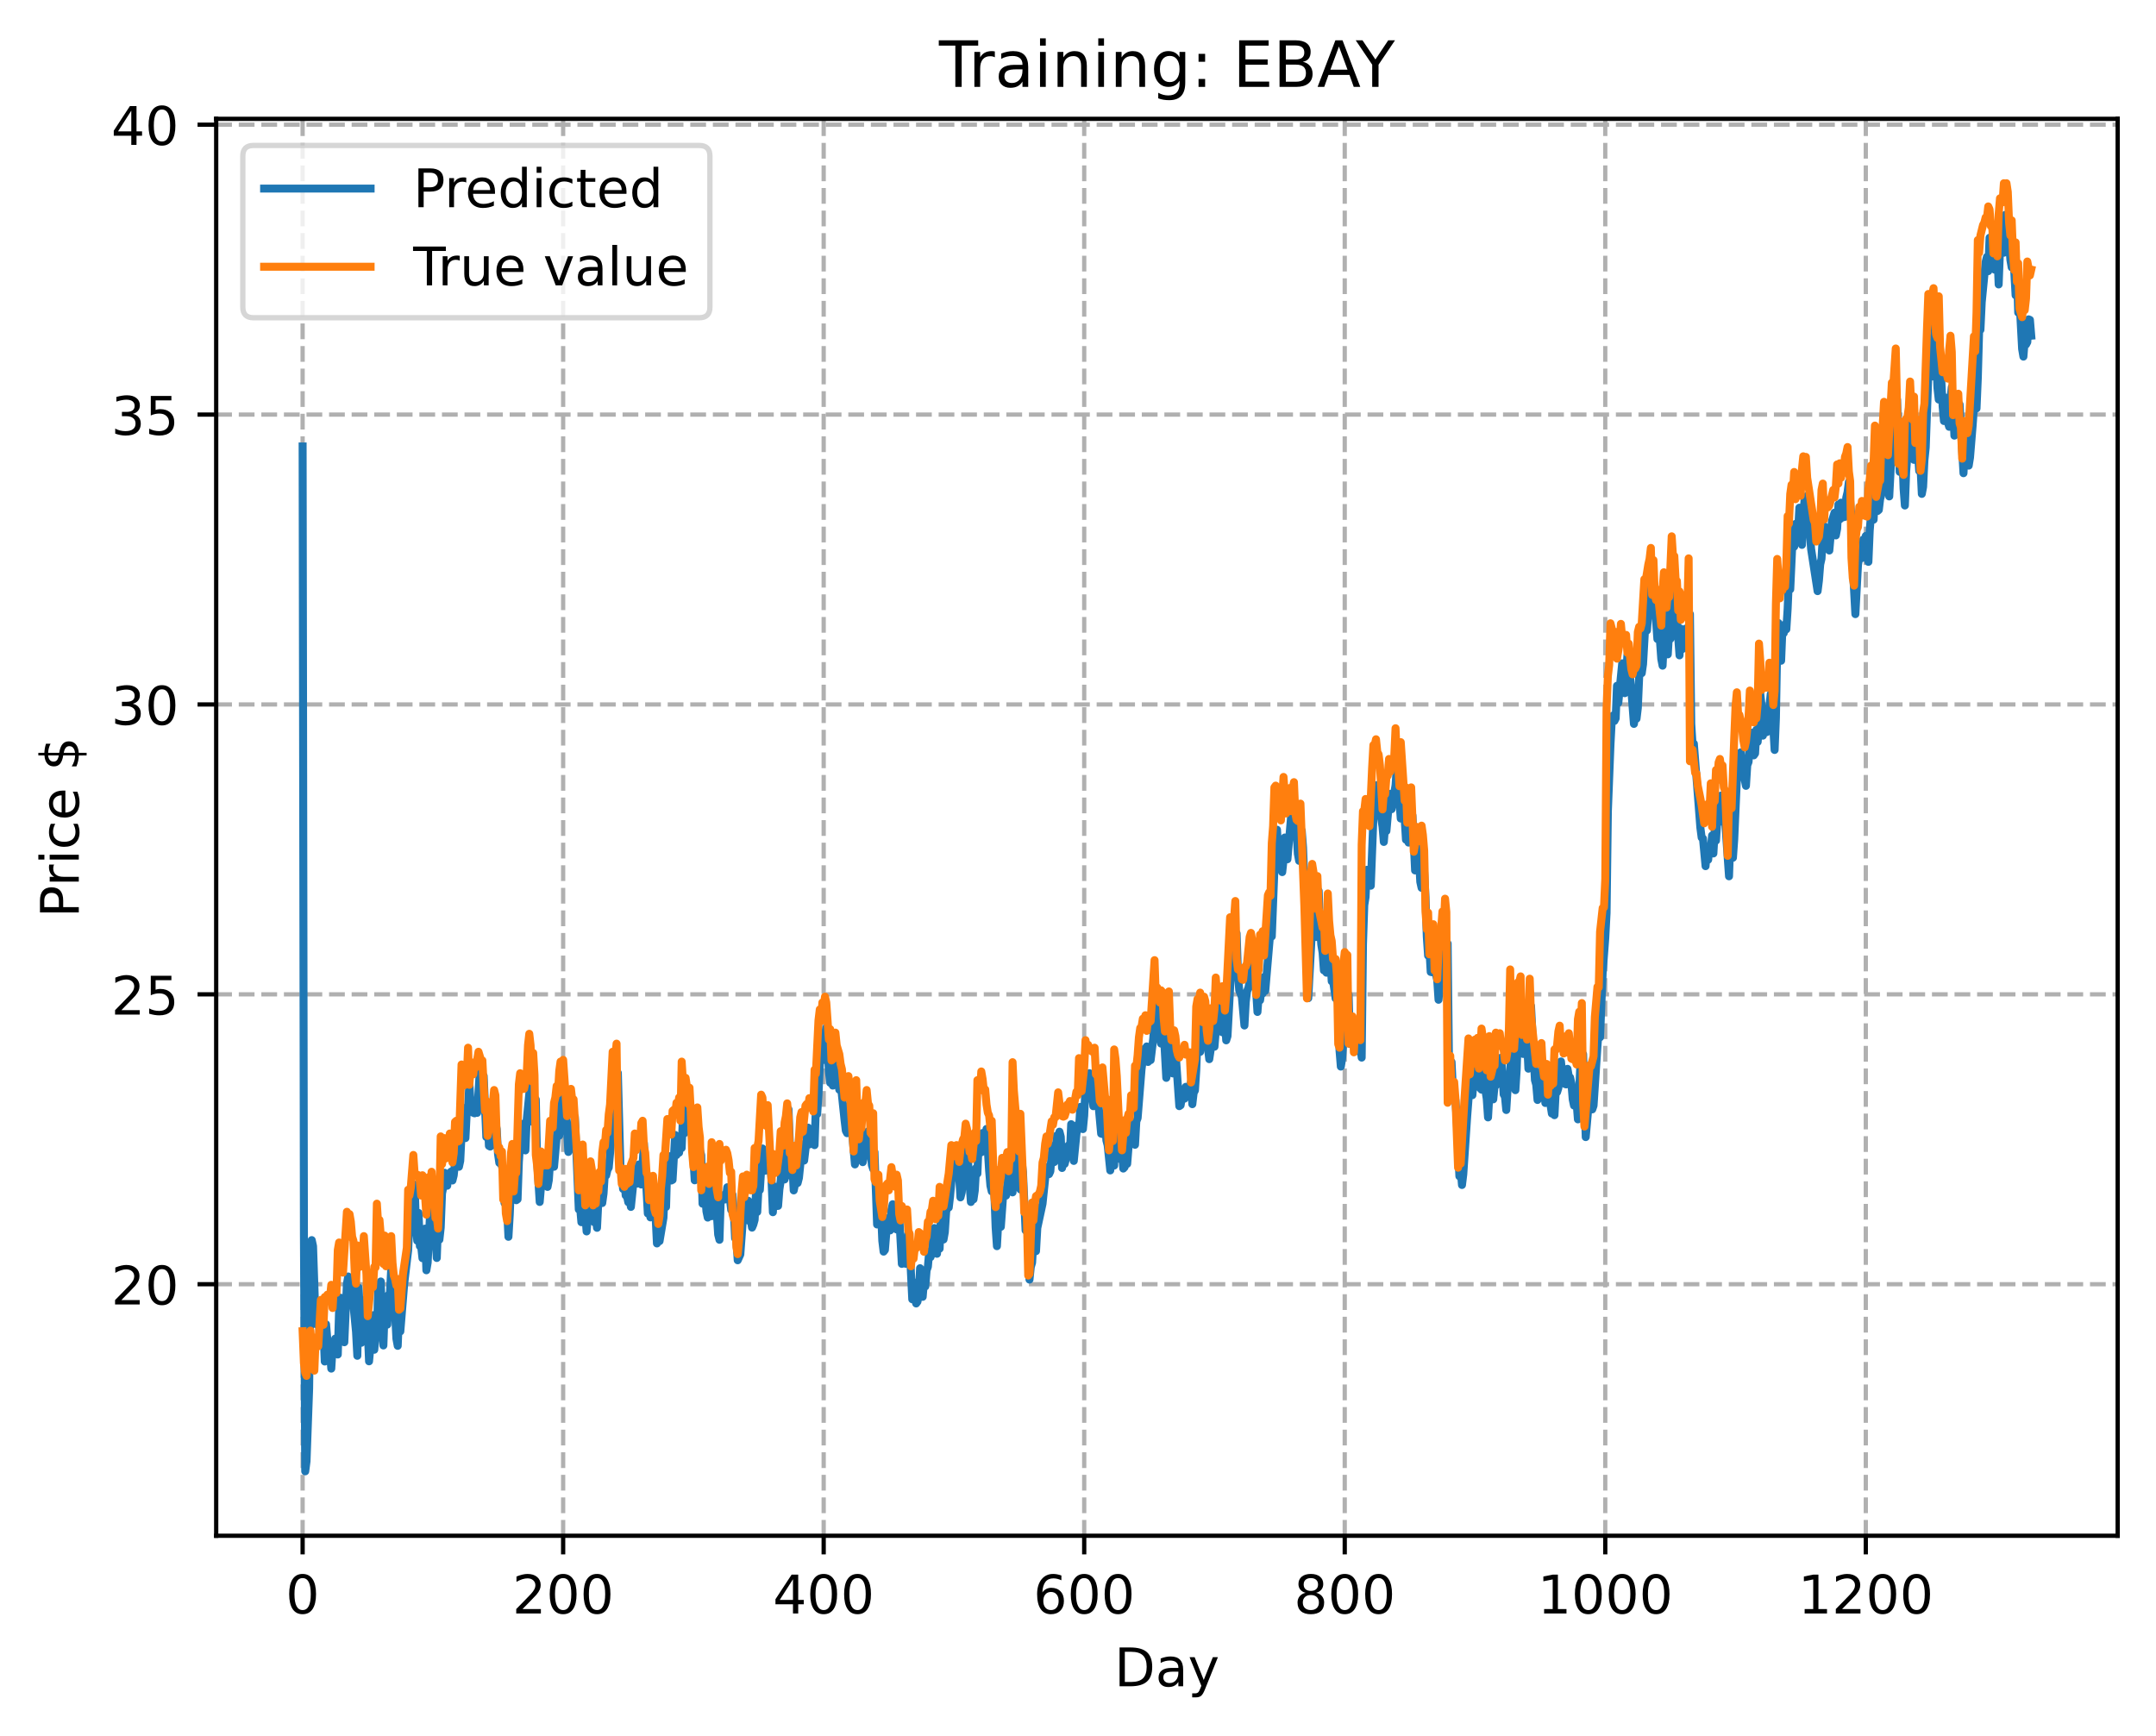 <?xml version="1.0" encoding="utf-8" standalone="no"?>
<!DOCTYPE svg PUBLIC "-//W3C//DTD SVG 1.1//EN"
  "http://www.w3.org/Graphics/SVG/1.1/DTD/svg11.dtd">
<!-- Created with matplotlib (https://matplotlib.org/) -->
<svg height="325.986pt" version="1.1" viewBox="0 0 404.923 325.986" width="404.923pt" xmlns="http://www.w3.org/2000/svg" xmlns:xlink="http://www.w3.org/1999/xlink">
 <defs>
  <style type="text/css">
*{stroke-linecap:butt;stroke-linejoin:round;}
  </style>
 </defs>
 <g id="figure_1">
  <g id="patch_1">
   <path d="M 0 325.986 
L 404.923 325.986 
L 404.923 0 
L 0 0 
z
" style="fill:#ffffff;"/>
  </g>
  <g id="axes_1">
   <g id="patch_2">
    <path d="M 40.603 288.43 
L 397.723 288.43 
L 397.723 22.318 
L 40.603 22.318 
z
" style="fill:#ffffff;"/>
   </g>
   <g id="matplotlib.axis_1">
    <g id="xtick_1">
     <g id="line2d_1">
      <path clip-path="url(#pd102248876)" d="M 56.836 288.43 
L 56.836 22.318 
" style="fill:none;stroke:#b0b0b0;stroke-dasharray:2.96,1.28;stroke-dashoffset:0;stroke-width:0.8;"/>
     </g>
     <g id="line2d_2">
      <defs>
       <path d="M 0 0 
L 0 3.5 
" id="m784bb3434e" style="stroke:#000000;stroke-width:0.8;"/>
      </defs>
      <g>
       <use style="stroke:#000000;stroke-width:0.8;" x="56.836" xlink:href="#m784bb3434e" y="288.43"/>
      </g>
     </g>
     <g id="text_1">
      <!-- 0 -->
      <defs>
       <path d="M 31.781 66.406 
Q 24.172 66.406 20.328 58.906 
Q 16.5 51.422 16.5 36.375 
Q 16.5 21.391 20.328 13.891 
Q 24.172 6.391 31.781 6.391 
Q 39.453 6.391 43.281 13.891 
Q 47.125 21.391 47.125 36.375 
Q 47.125 51.422 43.281 58.906 
Q 39.453 66.406 31.781 66.406 
z
M 31.781 74.219 
Q 44.047 74.219 50.516 64.516 
Q 56.984 54.828 56.984 36.375 
Q 56.984 17.969 50.516 8.266 
Q 44.047 -1.422 31.781 -1.422 
Q 19.531 -1.422 13.062 8.266 
Q 6.594 17.969 6.594 36.375 
Q 6.594 54.828 13.062 64.516 
Q 19.531 74.219 31.781 74.219 
z
" id="DejaVuSans-48"/>
      </defs>
      <g transform="translate(53.655 303.029)scale(0.1 -0.1)">
       <use xlink:href="#DejaVuSans-48"/>
      </g>
     </g>
    </g>
    <g id="xtick_2">
     <g id="line2d_3">
      <path clip-path="url(#pd102248876)" d="M 105.766 288.43 
L 105.766 22.318 
" style="fill:none;stroke:#b0b0b0;stroke-dasharray:2.96,1.28;stroke-dashoffset:0;stroke-width:0.8;"/>
     </g>
     <g id="line2d_4">
      <g>
       <use style="stroke:#000000;stroke-width:0.8;" x="105.766" xlink:href="#m784bb3434e" y="288.43"/>
      </g>
     </g>
     <g id="text_2">
      <!-- 200 -->
      <defs>
       <path d="M 19.188 8.297 
L 53.609 8.297 
L 53.609 0 
L 7.328 0 
L 7.328 8.297 
Q 12.938 14.109 22.625 23.891 
Q 32.328 33.688 34.812 36.531 
Q 39.547 41.844 41.422 45.531 
Q 43.312 49.219 43.312 52.781 
Q 43.312 58.594 39.234 62.25 
Q 35.156 65.922 28.609 65.922 
Q 23.969 65.922 18.812 64.312 
Q 13.672 62.703 7.812 59.422 
L 7.812 69.391 
Q 13.766 71.781 18.938 73 
Q 24.125 74.219 28.422 74.219 
Q 39.75 74.219 46.484 68.547 
Q 53.219 62.891 53.219 53.422 
Q 53.219 48.922 51.531 44.891 
Q 49.859 40.875 45.406 35.406 
Q 44.188 33.984 37.641 27.219 
Q 31.109 20.453 19.188 8.297 
z
" id="DejaVuSans-50"/>
      </defs>
      <g transform="translate(96.223 303.029)scale(0.1 -0.1)">
       <use xlink:href="#DejaVuSans-50"/>
       <use x="63.623" xlink:href="#DejaVuSans-48"/>
       <use x="127.246" xlink:href="#DejaVuSans-48"/>
      </g>
     </g>
    </g>
    <g id="xtick_3">
     <g id="line2d_5">
      <path clip-path="url(#pd102248876)" d="M 154.697 288.43 
L 154.697 22.318 
" style="fill:none;stroke:#b0b0b0;stroke-dasharray:2.96,1.28;stroke-dashoffset:0;stroke-width:0.8;"/>
     </g>
     <g id="line2d_6">
      <g>
       <use style="stroke:#000000;stroke-width:0.8;" x="154.697" xlink:href="#m784bb3434e" y="288.43"/>
      </g>
     </g>
     <g id="text_3">
      <!-- 400 -->
      <defs>
       <path d="M 37.797 64.312 
L 12.891 25.391 
L 37.797 25.391 
z
M 35.203 72.906 
L 47.609 72.906 
L 47.609 25.391 
L 58.016 25.391 
L 58.016 17.188 
L 47.609 17.188 
L 47.609 0 
L 37.797 0 
L 37.797 17.188 
L 4.891 17.188 
L 4.891 26.703 
z
" id="DejaVuSans-52"/>
      </defs>
      <g transform="translate(145.153 303.029)scale(0.1 -0.1)">
       <use xlink:href="#DejaVuSans-52"/>
       <use x="63.623" xlink:href="#DejaVuSans-48"/>
       <use x="127.246" xlink:href="#DejaVuSans-48"/>
      </g>
     </g>
    </g>
    <g id="xtick_4">
     <g id="line2d_7">
      <path clip-path="url(#pd102248876)" d="M 203.628 288.43 
L 203.628 22.318 
" style="fill:none;stroke:#b0b0b0;stroke-dasharray:2.96,1.28;stroke-dashoffset:0;stroke-width:0.8;"/>
     </g>
     <g id="line2d_8">
      <g>
       <use style="stroke:#000000;stroke-width:0.8;" x="203.628" xlink:href="#m784bb3434e" y="288.43"/>
      </g>
     </g>
     <g id="text_4">
      <!-- 600 -->
      <defs>
       <path d="M 33.016 40.375 
Q 26.375 40.375 22.484 35.828 
Q 18.609 31.297 18.609 23.391 
Q 18.609 15.531 22.484 10.953 
Q 26.375 6.391 33.016 6.391 
Q 39.656 6.391 43.531 10.953 
Q 47.406 15.531 47.406 23.391 
Q 47.406 31.297 43.531 35.828 
Q 39.656 40.375 33.016 40.375 
z
M 52.594 71.297 
L 52.594 62.312 
Q 48.875 64.062 45.094 64.984 
Q 41.312 65.922 37.594 65.922 
Q 27.828 65.922 22.672 59.328 
Q 17.531 52.734 16.797 39.406 
Q 19.672 43.656 24.016 45.922 
Q 28.375 48.188 33.594 48.188 
Q 44.578 48.188 50.953 41.516 
Q 57.328 34.859 57.328 23.391 
Q 57.328 12.156 50.688 5.359 
Q 44.047 -1.422 33.016 -1.422 
Q 20.359 -1.422 13.672 8.266 
Q 6.984 17.969 6.984 36.375 
Q 6.984 53.656 15.188 63.938 
Q 23.391 74.219 37.203 74.219 
Q 40.922 74.219 44.703 73.484 
Q 48.484 72.75 52.594 71.297 
z
" id="DejaVuSans-54"/>
      </defs>
      <g transform="translate(194.084 303.029)scale(0.1 -0.1)">
       <use xlink:href="#DejaVuSans-54"/>
       <use x="63.623" xlink:href="#DejaVuSans-48"/>
       <use x="127.246" xlink:href="#DejaVuSans-48"/>
      </g>
     </g>
    </g>
    <g id="xtick_5">
     <g id="line2d_9">
      <path clip-path="url(#pd102248876)" d="M 252.558 288.43 
L 252.558 22.318 
" style="fill:none;stroke:#b0b0b0;stroke-dasharray:2.96,1.28;stroke-dashoffset:0;stroke-width:0.8;"/>
     </g>
     <g id="line2d_10">
      <g>
       <use style="stroke:#000000;stroke-width:0.8;" x="252.558" xlink:href="#m784bb3434e" y="288.43"/>
      </g>
     </g>
     <g id="text_5">
      <!-- 800 -->
      <defs>
       <path d="M 31.781 34.625 
Q 24.75 34.625 20.719 30.859 
Q 16.703 27.094 16.703 20.516 
Q 16.703 13.922 20.719 10.156 
Q 24.75 6.391 31.781 6.391 
Q 38.812 6.391 42.859 10.172 
Q 46.922 13.969 46.922 20.516 
Q 46.922 27.094 42.891 30.859 
Q 38.875 34.625 31.781 34.625 
z
M 21.922 38.812 
Q 15.578 40.375 12.031 44.719 
Q 8.5 49.078 8.5 55.328 
Q 8.5 64.062 14.719 69.141 
Q 20.953 74.219 31.781 74.219 
Q 42.672 74.219 48.875 69.141 
Q 55.078 64.062 55.078 55.328 
Q 55.078 49.078 51.531 44.719 
Q 48 40.375 41.703 38.812 
Q 48.828 37.156 52.797 32.312 
Q 56.781 27.484 56.781 20.516 
Q 56.781 9.906 50.312 4.234 
Q 43.844 -1.422 31.781 -1.422 
Q 19.734 -1.422 13.25 4.234 
Q 6.781 9.906 6.781 20.516 
Q 6.781 27.484 10.781 32.312 
Q 14.797 37.156 21.922 38.812 
z
M 18.312 54.391 
Q 18.312 48.734 21.844 45.562 
Q 25.391 42.391 31.781 42.391 
Q 38.141 42.391 41.719 45.562 
Q 45.312 48.734 45.312 54.391 
Q 45.312 60.062 41.719 63.234 
Q 38.141 66.406 31.781 66.406 
Q 25.391 66.406 21.844 63.234 
Q 18.312 60.062 18.312 54.391 
z
" id="DejaVuSans-56"/>
      </defs>
      <g transform="translate(243.015 303.029)scale(0.1 -0.1)">
       <use xlink:href="#DejaVuSans-56"/>
       <use x="63.623" xlink:href="#DejaVuSans-48"/>
       <use x="127.246" xlink:href="#DejaVuSans-48"/>
      </g>
     </g>
    </g>
    <g id="xtick_6">
     <g id="line2d_11">
      <path clip-path="url(#pd102248876)" d="M 301.489 288.43 
L 301.489 22.318 
" style="fill:none;stroke:#b0b0b0;stroke-dasharray:2.96,1.28;stroke-dashoffset:0;stroke-width:0.8;"/>
     </g>
     <g id="line2d_12">
      <g>
       <use style="stroke:#000000;stroke-width:0.8;" x="301.489" xlink:href="#m784bb3434e" y="288.43"/>
      </g>
     </g>
     <g id="text_6">
      <!-- 1000 -->
      <defs>
       <path d="M 12.406 8.297 
L 28.516 8.297 
L 28.516 63.922 
L 10.984 60.406 
L 10.984 69.391 
L 28.422 72.906 
L 38.281 72.906 
L 38.281 8.297 
L 54.391 8.297 
L 54.391 0 
L 12.406 0 
z
" id="DejaVuSans-49"/>
      </defs>
      <g transform="translate(288.764 303.029)scale(0.1 -0.1)">
       <use xlink:href="#DejaVuSans-49"/>
       <use x="63.623" xlink:href="#DejaVuSans-48"/>
       <use x="127.246" xlink:href="#DejaVuSans-48"/>
       <use x="190.869" xlink:href="#DejaVuSans-48"/>
      </g>
     </g>
    </g>
    <g id="xtick_7">
     <g id="line2d_13">
      <path clip-path="url(#pd102248876)" d="M 350.419 288.43 
L 350.419 22.318 
" style="fill:none;stroke:#b0b0b0;stroke-dasharray:2.96,1.28;stroke-dashoffset:0;stroke-width:0.8;"/>
     </g>
     <g id="line2d_14">
      <g>
       <use style="stroke:#000000;stroke-width:0.8;" x="350.419" xlink:href="#m784bb3434e" y="288.43"/>
      </g>
     </g>
     <g id="text_7">
      <!-- 1200 -->
      <g transform="translate(337.694 303.029)scale(0.1 -0.1)">
       <use xlink:href="#DejaVuSans-49"/>
       <use x="63.623" xlink:href="#DejaVuSans-50"/>
       <use x="127.246" xlink:href="#DejaVuSans-48"/>
       <use x="190.869" xlink:href="#DejaVuSans-48"/>
      </g>
     </g>
    </g>
    <g id="text_8">
     <!-- Day -->
     <defs>
      <path d="M 19.672 64.797 
L 19.672 8.109 
L 31.594 8.109 
Q 46.688 8.109 53.688 14.938 
Q 60.688 21.781 60.688 36.531 
Q 60.688 51.172 53.688 57.984 
Q 46.688 64.797 31.594 64.797 
z
M 9.812 72.906 
L 30.078 72.906 
Q 51.266 72.906 61.172 64.094 
Q 71.094 55.281 71.094 36.531 
Q 71.094 17.672 61.125 8.828 
Q 51.172 0 30.078 0 
L 9.812 0 
z
" id="DejaVuSans-68"/>
      <path d="M 34.281 27.484 
Q 23.391 27.484 19.188 25 
Q 14.984 22.516 14.984 16.5 
Q 14.984 11.719 18.141 8.906 
Q 21.297 6.109 26.703 6.109 
Q 34.188 6.109 38.703 11.406 
Q 43.219 16.703 43.219 25.484 
L 43.219 27.484 
z
M 52.203 31.203 
L 52.203 0 
L 43.219 0 
L 43.219 8.297 
Q 40.141 3.328 35.547 0.953 
Q 30.953 -1.422 24.312 -1.422 
Q 15.922 -1.422 10.953 3.297 
Q 6 8.016 6 15.922 
Q 6 25.141 12.172 29.828 
Q 18.359 34.516 30.609 34.516 
L 43.219 34.516 
L 43.219 35.406 
Q 43.219 41.609 39.141 45 
Q 35.062 48.391 27.688 48.391 
Q 23 48.391 18.547 47.266 
Q 14.109 46.141 10.016 43.891 
L 10.016 52.203 
Q 14.938 54.109 19.578 55.047 
Q 24.219 56 28.609 56 
Q 40.484 56 46.344 49.844 
Q 52.203 43.703 52.203 31.203 
z
" id="DejaVuSans-97"/>
      <path d="M 32.172 -5.078 
Q 28.375 -14.844 24.75 -17.812 
Q 21.141 -20.797 15.094 -20.797 
L 7.906 -20.797 
L 7.906 -13.281 
L 13.188 -13.281 
Q 16.891 -13.281 18.938 -11.516 
Q 21 -9.766 23.484 -3.219 
L 25.094 0.875 
L 2.984 54.688 
L 12.5 54.688 
L 29.594 11.922 
L 46.688 54.688 
L 56.203 54.688 
z
" id="DejaVuSans-121"/>
     </defs>
     <g transform="translate(209.29 316.707)scale(0.1 -0.1)">
      <use xlink:href="#DejaVuSans-68"/>
      <use x="77.002" xlink:href="#DejaVuSans-97"/>
      <use x="138.281" xlink:href="#DejaVuSans-121"/>
     </g>
    </g>
   </g>
   <g id="matplotlib.axis_2">
    <g id="ytick_1">
     <g id="line2d_15">
      <path clip-path="url(#pd102248876)" d="M 40.603 241.199 
L 397.723 241.199 
" style="fill:none;stroke:#b0b0b0;stroke-dasharray:2.96,1.28;stroke-dashoffset:0;stroke-width:0.8;"/>
     </g>
     <g id="line2d_16">
      <defs>
       <path d="M 0 0 
L -3.5 0 
" id="m2796984373" style="stroke:#000000;stroke-width:0.8;"/>
      </defs>
      <g>
       <use style="stroke:#000000;stroke-width:0.8;" x="40.603" xlink:href="#m2796984373" y="241.199"/>
      </g>
     </g>
     <g id="text_9">
      <!-- 20 -->
      <g transform="translate(20.878 244.998)scale(0.1 -0.1)">
       <use xlink:href="#DejaVuSans-50"/>
       <use x="63.623" xlink:href="#DejaVuSans-48"/>
      </g>
     </g>
    </g>
    <g id="ytick_2">
     <g id="line2d_17">
      <path clip-path="url(#pd102248876)" d="M 40.603 186.753 
L 397.723 186.753 
" style="fill:none;stroke:#b0b0b0;stroke-dasharray:2.96,1.28;stroke-dashoffset:0;stroke-width:0.8;"/>
     </g>
     <g id="line2d_18">
      <g>
       <use style="stroke:#000000;stroke-width:0.8;" x="40.603" xlink:href="#m2796984373" y="186.753"/>
      </g>
     </g>
     <g id="text_10">
      <!-- 25 -->
      <defs>
       <path d="M 10.797 72.906 
L 49.516 72.906 
L 49.516 64.594 
L 19.828 64.594 
L 19.828 46.734 
Q 21.969 47.469 24.109 47.828 
Q 26.266 48.188 28.422 48.188 
Q 40.625 48.188 47.75 41.5 
Q 54.891 34.812 54.891 23.391 
Q 54.891 11.625 47.562 5.094 
Q 40.234 -1.422 26.906 -1.422 
Q 22.312 -1.422 17.547 -0.641 
Q 12.797 0.141 7.719 1.703 
L 7.719 11.625 
Q 12.109 9.234 16.797 8.062 
Q 21.484 6.891 26.703 6.891 
Q 35.156 6.891 40.078 11.328 
Q 45.016 15.766 45.016 23.391 
Q 45.016 31 40.078 35.438 
Q 35.156 39.891 26.703 39.891 
Q 22.75 39.891 18.812 39.016 
Q 14.891 38.141 10.797 36.281 
z
" id="DejaVuSans-53"/>
      </defs>
      <g transform="translate(20.878 190.552)scale(0.1 -0.1)">
       <use xlink:href="#DejaVuSans-50"/>
       <use x="63.623" xlink:href="#DejaVuSans-53"/>
      </g>
     </g>
    </g>
    <g id="ytick_3">
     <g id="line2d_19">
      <path clip-path="url(#pd102248876)" d="M 40.603 132.307 
L 397.723 132.307 
" style="fill:none;stroke:#b0b0b0;stroke-dasharray:2.96,1.28;stroke-dashoffset:0;stroke-width:0.8;"/>
     </g>
     <g id="line2d_20">
      <g>
       <use style="stroke:#000000;stroke-width:0.8;" x="40.603" xlink:href="#m2796984373" y="132.307"/>
      </g>
     </g>
     <g id="text_11">
      <!-- 30 -->
      <defs>
       <path d="M 40.578 39.312 
Q 47.656 37.797 51.625 33 
Q 55.609 28.219 55.609 21.188 
Q 55.609 10.406 48.188 4.484 
Q 40.766 -1.422 27.094 -1.422 
Q 22.516 -1.422 17.656 -0.516 
Q 12.797 0.391 7.625 2.203 
L 7.625 11.719 
Q 11.719 9.328 16.594 8.109 
Q 21.484 6.891 26.812 6.891 
Q 36.078 6.891 40.938 10.547 
Q 45.797 14.203 45.797 21.188 
Q 45.797 27.641 41.281 31.266 
Q 36.766 34.906 28.719 34.906 
L 20.219 34.906 
L 20.219 43.016 
L 29.109 43.016 
Q 36.375 43.016 40.234 45.922 
Q 44.094 48.828 44.094 54.297 
Q 44.094 59.906 40.109 62.906 
Q 36.141 65.922 28.719 65.922 
Q 24.656 65.922 20.016 65.031 
Q 15.375 64.156 9.812 62.312 
L 9.812 71.094 
Q 15.438 72.656 20.344 73.438 
Q 25.25 74.219 29.594 74.219 
Q 40.828 74.219 47.359 69.109 
Q 53.906 64.016 53.906 55.328 
Q 53.906 49.266 50.438 45.094 
Q 46.969 40.922 40.578 39.312 
z
" id="DejaVuSans-51"/>
      </defs>
      <g transform="translate(20.878 136.107)scale(0.1 -0.1)">
       <use xlink:href="#DejaVuSans-51"/>
       <use x="63.623" xlink:href="#DejaVuSans-48"/>
      </g>
     </g>
    </g>
    <g id="ytick_4">
     <g id="line2d_21">
      <path clip-path="url(#pd102248876)" d="M 40.603 77.862 
L 397.723 77.862 
" style="fill:none;stroke:#b0b0b0;stroke-dasharray:2.96,1.28;stroke-dashoffset:0;stroke-width:0.8;"/>
     </g>
     <g id="line2d_22">
      <g>
       <use style="stroke:#000000;stroke-width:0.8;" x="40.603" xlink:href="#m2796984373" y="77.862"/>
      </g>
     </g>
     <g id="text_12">
      <!-- 35 -->
      <g transform="translate(20.878 81.661)scale(0.1 -0.1)">
       <use xlink:href="#DejaVuSans-51"/>
       <use x="63.623" xlink:href="#DejaVuSans-53"/>
      </g>
     </g>
    </g>
    <g id="ytick_5">
     <g id="line2d_23">
      <path clip-path="url(#pd102248876)" d="M 40.603 23.416 
L 397.723 23.416 
" style="fill:none;stroke:#b0b0b0;stroke-dasharray:2.96,1.28;stroke-dashoffset:0;stroke-width:0.8;"/>
     </g>
     <g id="line2d_24">
      <g>
       <use style="stroke:#000000;stroke-width:0.8;" x="40.603" xlink:href="#m2796984373" y="23.416"/>
      </g>
     </g>
     <g id="text_13">
      <!-- 40 -->
      <g transform="translate(20.878 27.215)scale(0.1 -0.1)">
       <use xlink:href="#DejaVuSans-52"/>
       <use x="63.623" xlink:href="#DejaVuSans-48"/>
      </g>
     </g>
    </g>
    <g id="text_14">
     <!-- Price $ -->
     <defs>
      <path d="M 19.672 64.797 
L 19.672 37.406 
L 32.078 37.406 
Q 38.969 37.406 42.719 40.969 
Q 46.484 44.531 46.484 51.125 
Q 46.484 57.672 42.719 61.234 
Q 38.969 64.797 32.078 64.797 
z
M 9.812 72.906 
L 32.078 72.906 
Q 44.344 72.906 50.609 67.359 
Q 56.891 61.812 56.891 51.125 
Q 56.891 40.328 50.609 34.812 
Q 44.344 29.297 32.078 29.297 
L 19.672 29.297 
L 19.672 0 
L 9.812 0 
z
" id="DejaVuSans-80"/>
      <path d="M 41.109 46.297 
Q 39.594 47.172 37.812 47.578 
Q 36.031 48 33.891 48 
Q 26.266 48 22.188 43.047 
Q 18.109 38.094 18.109 28.812 
L 18.109 0 
L 9.078 0 
L 9.078 54.688 
L 18.109 54.688 
L 18.109 46.188 
Q 20.953 51.172 25.484 53.578 
Q 30.031 56 36.531 56 
Q 37.453 56 38.578 55.875 
Q 39.703 55.766 41.062 55.516 
z
" id="DejaVuSans-114"/>
      <path d="M 9.422 54.688 
L 18.406 54.688 
L 18.406 0 
L 9.422 0 
z
M 9.422 75.984 
L 18.406 75.984 
L 18.406 64.594 
L 9.422 64.594 
z
" id="DejaVuSans-105"/>
      <path d="M 48.781 52.594 
L 48.781 44.188 
Q 44.969 46.297 41.141 47.344 
Q 37.312 48.391 33.406 48.391 
Q 24.656 48.391 19.812 42.844 
Q 14.984 37.312 14.984 27.297 
Q 14.984 17.281 19.812 11.734 
Q 24.656 6.203 33.406 6.203 
Q 37.312 6.203 41.141 7.25 
Q 44.969 8.297 48.781 10.406 
L 48.781 2.094 
Q 45.016 0.344 40.984 -0.531 
Q 36.969 -1.422 32.422 -1.422 
Q 20.062 -1.422 12.781 6.344 
Q 5.516 14.109 5.516 27.297 
Q 5.516 40.672 12.859 48.328 
Q 20.219 56 33.016 56 
Q 37.156 56 41.109 55.141 
Q 45.062 54.297 48.781 52.594 
z
" id="DejaVuSans-99"/>
      <path d="M 56.203 29.594 
L 56.203 25.203 
L 14.891 25.203 
Q 15.484 15.922 20.484 11.062 
Q 25.484 6.203 34.422 6.203 
Q 39.594 6.203 44.453 7.469 
Q 49.312 8.734 54.109 11.281 
L 54.109 2.781 
Q 49.266 0.734 44.188 -0.344 
Q 39.109 -1.422 33.891 -1.422 
Q 20.797 -1.422 13.156 6.188 
Q 5.516 13.812 5.516 26.812 
Q 5.516 40.234 12.766 48.109 
Q 20.016 56 32.328 56 
Q 43.359 56 49.781 48.891 
Q 56.203 41.797 56.203 29.594 
z
M 47.219 32.234 
Q 47.125 39.594 43.094 43.984 
Q 39.062 48.391 32.422 48.391 
Q 24.906 48.391 20.391 44.141 
Q 15.875 39.891 15.188 32.172 
z
" id="DejaVuSans-101"/>
      <path id="DejaVuSans-32"/>
      <path d="M 33.797 -14.703 
L 28.906 -14.703 
L 28.859 0 
Q 23.734 0.094 18.609 1.188 
Q 13.484 2.297 8.297 4.5 
L 8.297 13.281 
Q 13.281 10.156 18.375 8.562 
Q 23.484 6.984 28.906 6.938 
L 28.906 29.203 
Q 18.109 30.953 13.203 35.156 
Q 8.297 39.359 8.297 46.688 
Q 8.297 54.641 13.625 59.219 
Q 18.953 63.812 28.906 64.5 
L 28.906 75.984 
L 33.797 75.984 
L 33.797 64.656 
Q 38.328 64.453 42.578 63.688 
Q 46.828 62.938 50.875 61.625 
L 50.875 53.078 
Q 46.828 55.125 42.547 56.25 
Q 38.281 57.375 33.797 57.562 
L 33.797 36.719 
Q 44.875 35.016 50.094 30.609 
Q 55.328 26.219 55.328 18.609 
Q 55.328 10.359 49.781 5.594 
Q 44.234 0.828 33.797 0.094 
z
M 28.906 37.594 
L 28.906 57.625 
Q 23.25 56.984 20.266 54.391 
Q 17.281 51.812 17.281 47.516 
Q 17.281 43.312 20.031 40.969 
Q 22.797 38.625 28.906 37.594 
z
M 33.797 28.219 
L 33.797 7.078 
Q 39.984 7.906 43.141 10.594 
Q 46.297 13.281 46.297 17.672 
Q 46.297 21.969 43.281 24.5 
Q 40.281 27.047 33.797 28.219 
z
" id="DejaVuSans-36"/>
     </defs>
     <g transform="translate(14.798 172.342)rotate(-90)scale(0.1 -0.1)">
      <use xlink:href="#DejaVuSans-80"/>
      <use x="58.553" xlink:href="#DejaVuSans-114"/>
      <use x="99.666" xlink:href="#DejaVuSans-105"/>
      <use x="127.449" xlink:href="#DejaVuSans-99"/>
      <use x="182.43" xlink:href="#DejaVuSans-101"/>
      <use x="243.953" xlink:href="#DejaVuSans-32"/>
      <use x="275.74" xlink:href="#DejaVuSans-36"/>
     </g>
    </g>
   </g>
   <g id="line2d_25">
    <path clip-path="url(#pd102248876)" d="M 56.836 83.853 
L 57.081 231.78 
L 57.325 276.334 
L 57.57 274.432 
L 58.059 260.781 
L 58.304 241.492 
L 58.548 232.909 
L 58.793 234.038 
L 59.282 248.674 
L 59.772 244.649 
L 60.016 250.374 
L 60.261 250.069 
L 60.506 247.689 
L 60.75 249.775 
L 60.995 255.709 
L 61.24 248.716 
L 61.484 251.647 
L 61.729 251.909 
L 61.974 253.816 
L 62.218 257.044 
L 62.463 253.084 
L 62.708 253.527 
L 62.952 251.416 
L 63.197 253.501 
L 63.441 254.394 
L 63.686 246.035 
L 63.931 243.718 
L 64.175 250.928 
L 64.42 250.568 
L 64.665 252.092 
L 65.154 241.135 
L 65.399 239.742 
L 65.643 243.539 
L 65.888 240.888 
L 66.133 244.765 
L 66.377 245.067 
L 66.867 250.132 
L 67.111 254.637 
L 67.356 241.844 
L 67.845 252.198 
L 68.09 247.829 
L 68.579 244.107 
L 68.824 243.947 
L 69.313 255.674 
L 69.558 253.015 
L 69.802 248.246 
L 70.047 247.007 
L 70.292 253.502 
L 70.536 250.85 
L 70.781 250.585 
L 71.026 241.975 
L 71.27 246.967 
L 71.515 240.681 
L 71.76 248.853 
L 72.004 252.695 
L 72.249 245.628 
L 72.494 245.122 
L 72.738 248.783 
L 72.983 243.187 
L 73.228 243.208 
L 73.472 238.291 
L 73.717 239.056 
L 73.962 242.103 
L 74.451 251.444 
L 74.696 252.766 
L 74.94 246.73 
L 75.185 250.059 
L 75.919 241.062 
L 76.653 234.84 
L 76.897 229.276 
L 77.142 229.424 
L 77.387 228.431 
L 77.631 228.368 
L 77.876 222.494 
L 78.121 230.305 
L 78.365 233.026 
L 78.61 227.798 
L 78.855 234.029 
L 79.099 234.083 
L 79.344 236.307 
L 79.589 231.701 
L 79.833 230.754 
L 80.078 238.576 
L 80.323 237.127 
L 80.812 227.179 
L 81.056 233.489 
L 81.301 231.111 
L 81.546 230.501 
L 81.79 231.985 
L 82.035 236.265 
L 82.28 229.367 
L 82.524 232.825 
L 82.769 230.574 
L 83.014 224.149 
L 83.258 222.961 
L 83.503 220.26 
L 83.748 220.694 
L 83.992 222.696 
L 84.237 220.634 
L 84.726 220.036 
L 84.971 221.713 
L 85.216 220.742 
L 85.46 218.335 
L 85.705 213.043 
L 85.95 211.964 
L 86.194 219.138 
L 86.439 218.019 
L 86.928 208.063 
L 87.173 212.062 
L 87.417 213.75 
L 87.662 208.834 
L 87.907 207.984 
L 88.151 203.442 
L 88.396 207.692 
L 88.641 206.605 
L 88.885 208.999 
L 89.13 209.094 
L 89.375 207.347 
L 89.619 209.008 
L 90.109 201.26 
L 90.353 204.943 
L 90.598 206.868 
L 90.843 202.095 
L 91.332 213.544 
L 91.577 208.957 
L 91.821 215.203 
L 92.066 215.341 
L 92.311 212.376 
L 92.555 210.995 
L 92.8 210.986 
L 93.044 210.831 
L 93.289 212.057 
L 93.534 216.723 
L 93.778 218.404 
L 94.023 218.545 
L 94.268 218.971 
L 94.512 220.078 
L 94.757 225.955 
L 95.002 222.229 
L 95.491 232.29 
L 95.736 228.136 
L 95.98 221.902 
L 96.225 221.35 
L 96.47 220.439 
L 96.714 225.255 
L 96.959 225.417 
L 97.204 225.238 
L 97.448 218.25 
L 97.938 211.056 
L 98.182 213.581 
L 98.672 216.062 
L 98.916 210.413 
L 99.405 205.465 
L 99.65 201.774 
L 99.895 204.939 
L 100.139 210.768 
L 100.384 206.799 
L 100.629 206.496 
L 100.873 218.025 
L 101.363 225.745 
L 101.852 219.924 
L 102.097 222.637 
L 102.341 221.581 
L 102.586 219.974 
L 102.831 222.917 
L 103.075 221.639 
L 103.565 214.404 
L 104.054 219.135 
L 104.788 210.818 
L 105.032 213.292 
L 105.522 205.364 
L 105.766 210.07 
L 106.011 205.824 
L 106.256 208.25 
L 106.745 216.354 
L 106.99 215.53 
L 107.234 215.517 
L 107.479 211.91 
L 107.724 213.523 
L 107.968 209.791 
L 108.702 227.147 
L 108.947 226.71 
L 109.192 229.545 
L 109.436 228.946 
L 109.681 225.966 
L 109.926 227.891 
L 110.17 231.279 
L 110.415 228.389 
L 110.66 228.173 
L 110.904 224.283 
L 111.149 222.883 
L 111.393 225.275 
L 111.638 229.574 
L 111.883 228.061 
L 112.127 230.601 
L 112.372 225.676 
L 112.617 226.068 
L 112.861 222.816 
L 113.106 225.947 
L 113.351 224.177 
L 113.595 220.392 
L 113.84 220.773 
L 114.085 219.727 
L 114.329 219.292 
L 114.819 213.896 
L 115.308 206.205 
L 115.553 209.162 
L 116.042 201.516 
L 116.531 219.379 
L 116.776 220.502 
L 117.02 223.305 
L 117.265 221.388 
L 117.51 224.512 
L 117.754 224.61 
L 117.999 225.796 
L 118.244 225.177 
L 118.488 226.678 
L 118.978 221.924 
L 119.222 221.047 
L 119.467 219.296 
L 119.712 222.289 
L 119.956 218.705 
L 120.201 219.785 
L 120.446 222.466 
L 120.935 214.698 
L 121.669 227.915 
L 121.914 225.957 
L 122.158 228.642 
L 122.403 227.193 
L 122.648 224.419 
L 122.892 223.706 
L 123.381 233.536 
L 123.626 230.515 
L 123.871 233.104 
L 124.605 228.718 
L 124.849 223.279 
L 125.094 226.683 
L 125.339 218.258 
L 125.583 217.13 
L 125.828 220.41 
L 126.073 221.718 
L 126.317 221.591 
L 126.807 213.156 
L 127.051 216.939 
L 127.296 214.456 
L 127.541 216.495 
L 127.785 214.291 
L 128.03 215.612 
L 128.275 209.479 
L 128.519 212.861 
L 129.008 207.26 
L 129.498 212.13 
L 129.742 209.622 
L 130.476 221.677 
L 131.21 212.381 
L 131.455 215.999 
L 131.7 216.965 
L 131.944 226.068 
L 132.189 223.979 
L 132.434 224.082 
L 132.678 227.512 
L 132.923 228.68 
L 133.168 223.166 
L 133.412 227.691 
L 133.657 228.419 
L 133.902 222.508 
L 134.146 223.023 
L 134.391 227.376 
L 134.636 228.019 
L 134.88 231.866 
L 135.125 232.849 
L 135.369 224.983 
L 135.614 225.296 
L 135.859 224.449 
L 136.103 225.289 
L 136.348 224.953 
L 136.593 222.979 
L 136.837 223.642 
L 137.082 225.088 
L 137.327 227.25 
L 137.571 224.38 
L 137.816 227.45 
L 138.061 232.558 
L 138.305 232.887 
L 138.55 236.695 
L 139.039 235.608 
L 139.773 225.573 
L 140.018 227.616 
L 140.507 225.506 
L 140.752 229.341 
L 140.996 229.02 
L 141.241 230.564 
L 141.486 229.981 
L 141.73 229.102 
L 141.975 224.186 
L 142.22 227.624 
L 142.464 222.88 
L 142.709 223.504 
L 143.198 215.695 
L 143.688 219.881 
L 143.932 216 
L 144.177 217.433 
L 144.422 216.159 
L 144.666 218.426 
L 144.911 221.9 
L 145.156 227.673 
L 145.4 222.832 
L 145.645 224.191 
L 145.89 226.499 
L 146.134 226.484 
L 146.379 223.365 
L 146.624 221.816 
L 146.868 218.075 
L 147.113 218.624 
L 147.357 221.518 
L 147.602 218.228 
L 148.091 208.345 
L 148.581 220.871 
L 148.825 219.026 
L 149.07 223.574 
L 149.559 221.278 
L 149.804 222.184 
L 150.049 221.221 
L 150.293 218.866 
L 150.538 214.9 
L 150.783 215.468 
L 151.027 217.97 
L 151.761 211.78 
L 152.006 214.942 
L 152.251 213.481 
L 152.495 214.555 
L 152.74 213.49 
L 152.984 215.071 
L 153.229 208.022 
L 153.474 209.255 
L 153.718 205.638 
L 154.208 194.933 
L 154.452 199.151 
L 154.697 195.52 
L 155.186 193.051 
L 155.431 196.331 
L 155.676 201.281 
L 155.92 203.359 
L 156.165 199.74 
L 156.41 203.888 
L 157.144 200.007 
L 157.388 203.158 
L 157.633 204.666 
L 157.878 203.347 
L 158.612 210.315 
L 158.856 212.37 
L 159.101 212.83 
L 159.345 209.263 
L 159.59 207.633 
L 160.569 218.695 
L 161.058 209.331 
L 161.547 217.64 
L 162.037 218.269 
L 162.281 216.807 
L 162.526 212.834 
L 162.771 212.974 
L 163.015 212.491 
L 163.26 213.641 
L 163.749 218.823 
L 163.994 219.563 
L 164.239 216.374 
L 164.728 229.973 
L 165.217 225.242 
L 165.462 227.451 
L 165.706 233.032 
L 165.951 235.073 
L 166.196 234.759 
L 166.685 228.783 
L 166.93 228.885 
L 167.174 231.086 
L 167.419 227.181 
L 167.664 226.168 
L 168.153 228.883 
L 168.398 230.908 
L 168.642 228.073 
L 168.887 228.429 
L 169.376 237.375 
L 169.621 233.557 
L 169.866 233.857 
L 170.11 237.36 
L 170.355 235.141 
L 170.6 231.701 
L 170.844 234.171 
L 171.333 244.02 
L 171.578 240.821 
L 171.823 243.926 
L 172.067 244.807 
L 172.312 244.472 
L 172.557 243.105 
L 172.801 238.187 
L 173.046 239.499 
L 173.291 243.562 
L 173.535 240.542 
L 173.78 241.617 
L 174.025 238.594 
L 174.269 237.907 
L 174.514 235.058 
L 174.759 236.114 
L 175.003 235.473 
L 175.248 231.134 
L 175.493 230.642 
L 175.982 235.475 
L 176.227 231.407 
L 176.471 234.516 
L 176.716 228.401 
L 176.96 231.891 
L 177.205 232.795 
L 177.45 231.404 
L 177.694 227.647 
L 177.939 226.377 
L 178.184 226.795 
L 178.428 224.743 
L 178.918 219.183 
L 179.162 221.065 
L 179.407 217.198 
L 179.652 216.32 
L 179.896 217.114 
L 180.386 224.883 
L 180.63 223.909 
L 181.364 215.947 
L 181.609 215.306 
L 182.343 225.749 
L 182.588 224.641 
L 182.832 225.255 
L 183.077 223.589 
L 183.321 219.369 
L 183.566 220.431 
L 183.811 214.382 
L 184.055 213.203 
L 184.3 216.414 
L 184.545 212.795 
L 184.789 212.934 
L 185.034 215.41 
L 185.279 212.028 
L 185.768 219.852 
L 186.013 222.688 
L 186.257 223.76 
L 186.502 221.856 
L 186.747 223.945 
L 186.991 230.499 
L 187.236 234.047 
L 187.481 229.589 
L 187.725 230.414 
L 187.97 230.416 
L 188.459 223.688 
L 188.948 224.551 
L 189.438 220.028 
L 189.682 223.61 
L 189.927 222.023 
L 190.172 223.943 
L 190.416 208.347 
L 190.906 215.853 
L 191.15 220.247 
L 191.64 223.395 
L 191.884 217.95 
L 192.129 220.15 
L 192.618 231.086 
L 192.863 229.641 
L 193.108 230.557 
L 193.352 240.323 
L 193.597 237.944 
L 193.842 237.129 
L 194.086 232.975 
L 194.575 234.985 
L 194.82 230.631 
L 195.799 226.077 
L 196.288 221.39 
L 196.533 219.659 
L 196.777 219.129 
L 197.022 220.515 
L 197.267 219.989 
L 197.511 216.635 
L 197.756 215.226 
L 198.001 218.251 
L 198.245 216.264 
L 198.49 213.257 
L 198.735 214.174 
L 198.979 212.547 
L 199.224 213.496 
L 199.469 219.364 
L 199.713 218.107 
L 199.958 218.594 
L 200.203 217.643 
L 200.447 215.731 
L 200.692 215.1 
L 200.936 216.691 
L 201.181 211.136 
L 201.67 218.036 
L 202.16 213.051 
L 202.404 211.237 
L 202.649 212.074 
L 202.894 207.886 
L 203.138 209.224 
L 203.383 212.06 
L 203.628 209.521 
L 203.872 203.896 
L 204.117 204.859 
L 204.362 205.079 
L 204.606 201.554 
L 205.34 207.76 
L 205.585 207.324 
L 205.83 203.015 
L 206.074 207.173 
L 206.319 207.584 
L 206.808 212.912 
L 207.053 212.99 
L 207.297 209.396 
L 207.542 209.585 
L 207.787 214.16 
L 208.031 215.099 
L 208.521 219.822 
L 208.765 217.317 
L 209.01 217.09 
L 209.255 218.911 
L 209.499 207.138 
L 209.744 209.02 
L 210.233 215.51 
L 210.478 217.74 
L 210.723 216.225 
L 210.967 219.472 
L 211.212 219.209 
L 211.457 217.142 
L 211.701 218.589 
L 212.191 212.374 
L 212.435 214.656 
L 212.68 210.757 
L 213.169 215.005 
L 213.414 210.611 
L 213.658 209.999 
L 214.392 200.841 
L 214.882 197.015 
L 215.126 198.951 
L 215.371 196.537 
L 215.616 199.449 
L 215.86 196.927 
L 216.105 199.106 
L 216.594 195.082 
L 217.084 188.22 
L 217.328 193.178 
L 217.573 189.403 
L 217.818 194.639 
L 218.062 196 
L 218.307 191.773 
L 218.551 193.514 
L 219.041 202.435 
L 219.285 201.102 
L 219.775 193.889 
L 220.019 196.49 
L 220.264 201.601 
L 220.753 197.223 
L 221.487 207.751 
L 221.732 207.587 
L 222.221 204.589 
L 222.466 206.344 
L 222.711 204.115 
L 223.2 205.68 
L 223.689 203.176 
L 223.934 207.379 
L 224.179 205.264 
L 224.423 204.802 
L 224.668 201.05 
L 224.912 194.662 
L 225.157 194.657 
L 225.402 197.557 
L 225.646 192.848 
L 226.136 196.597 
L 226.38 191.345 
L 226.625 193.028 
L 226.87 196.888 
L 227.114 198.924 
L 227.359 197.292 
L 227.604 192.919 
L 228.093 196.588 
L 228.338 193.585 
L 228.582 188.786 
L 228.827 190.908 
L 229.072 189.781 
L 229.316 190.573 
L 229.561 193.877 
L 230.05 191.042 
L 230.295 195.391 
L 230.539 194.604 
L 231.273 181.011 
L 231.518 182.509 
L 232.007 178.438 
L 232.252 175.306 
L 232.497 182.695 
L 232.741 185.997 
L 233.231 187.222 
L 233.72 192.604 
L 233.965 188.22 
L 234.209 186.171 
L 234.454 185.561 
L 234.699 184.462 
L 234.943 181.265 
L 235.188 179.763 
L 235.433 182.87 
L 235.922 186.167 
L 236.167 190.057 
L 236.411 186.792 
L 236.656 187.869 
L 236.9 186.001 
L 237.145 186.574 
L 237.39 183.491 
L 237.634 186.095 
L 238.613 174.585 
L 238.858 175.881 
L 239.347 163.298 
L 239.592 156.829 
L 239.836 155.83 
L 240.081 160.121 
L 240.326 162.424 
L 240.57 162.289 
L 240.815 163.795 
L 241.06 161.571 
L 241.304 157.297 
L 241.794 161.384 
L 242.527 152.911 
L 242.772 157.093 
L 243.261 151.66 
L 243.751 160.341 
L 243.995 161.678 
L 244.24 157.158 
L 244.485 155.996 
L 244.729 159.154 
L 245.463 178.156 
L 245.708 187.468 
L 246.442 173.958 
L 246.687 171.511 
L 246.931 172.662 
L 247.176 175.98 
L 247.665 167.33 
L 247.91 174.132 
L 248.155 177.421 
L 248.399 178.91 
L 248.644 182.255 
L 248.888 179.295 
L 249.133 182.688 
L 249.378 181.32 
L 249.622 177.347 
L 249.867 180.174 
L 250.112 184.3 
L 250.356 184.141 
L 250.846 187.517 
L 251.09 187.212 
L 251.335 188.591 
L 251.58 197.302 
L 251.824 200.317 
L 252.069 198.83 
L 252.558 191.433 
L 252.803 188.222 
L 253.048 188.801 
L 253.292 186.822 
L 253.537 196.067 
L 253.782 196.028 
L 254.271 192.851 
L 254.515 197.459 
L 254.76 196.089 
L 255.005 193.966 
L 255.249 194.431 
L 255.739 198.634 
L 255.983 177.342 
L 256.228 169.994 
L 256.473 168.469 
L 256.717 163.36 
L 256.962 165.276 
L 257.207 166.074 
L 257.451 166.35 
L 257.941 153.602 
L 258.43 148.757 
L 258.675 147.441 
L 259.164 152.049 
L 259.653 155.252 
L 259.898 158.128 
L 260.143 155.05 
L 260.387 156.077 
L 260.876 150.519 
L 261.121 149.085 
L 261.366 151.978 
L 262.1 147.481 
L 262.344 144.038 
L 263.078 153.734 
L 263.323 148.191 
L 263.568 149.872 
L 264.057 157.714 
L 264.302 154.915 
L 264.546 158.251 
L 264.791 158.061 
L 265.036 154.771 
L 265.28 153.163 
L 265.77 163.481 
L 266.014 162.633 
L 266.259 159.176 
L 266.503 161.297 
L 266.748 165.636 
L 266.993 166.75 
L 267.237 161.777 
L 267.482 163.791 
L 267.727 168.447 
L 267.971 175.956 
L 268.216 179.487 
L 268.461 178.343 
L 268.705 182.545 
L 268.95 182.596 
L 269.439 177.525 
L 269.684 182.953 
L 269.929 184.103 
L 270.173 187.769 
L 270.418 184.952 
L 270.663 184.161 
L 270.907 182.267 
L 271.152 178.022 
L 271.397 179.859 
L 271.641 177.01 
L 271.886 177.211 
L 272.131 199.363 
L 272.375 201.321 
L 272.62 199.465 
L 272.864 204.524 
L 273.354 206.66 
L 273.598 210.239 
L 274.088 220.915 
L 274.332 219.591 
L 274.577 222.557 
L 274.822 220.549 
L 275.556 209.636 
L 276.045 203.297 
L 276.29 205.708 
L 276.534 205.687 
L 277.024 199.811 
L 277.268 200.687 
L 277.513 204.07 
L 277.758 200.9 
L 278.002 204.379 
L 278.247 204.651 
L 278.491 199.404 
L 278.736 200.933 
L 278.981 204.785 
L 279.225 206.342 
L 279.47 209.864 
L 279.959 201.511 
L 280.204 205.154 
L 280.449 206.472 
L 280.693 203.95 
L 280.938 203.867 
L 281.183 200.001 
L 281.427 202.237 
L 281.672 202.163 
L 281.917 198.644 
L 282.161 201.136 
L 282.406 205.541 
L 282.651 205.966 
L 282.895 208.474 
L 283.14 204.583 
L 283.385 204.345 
L 283.629 202.373 
L 283.874 195.324 
L 284.118 201.708 
L 284.363 203.83 
L 284.608 204.75 
L 284.852 200.885 
L 285.097 193.459 
L 285.342 192.488 
L 285.586 192.363 
L 285.831 191.217 
L 286.076 197.95 
L 286.32 196.207 
L 286.565 192.698 
L 286.81 195.719 
L 287.054 200.712 
L 287.299 197.278 
L 287.544 188.936 
L 288.278 202.852 
L 288.522 203.721 
L 288.767 206.589 
L 289.012 205.399 
L 289.746 200.375 
L 290.235 207.155 
L 290.479 206.833 
L 290.724 203.297 
L 290.969 207.241 
L 291.213 207.576 
L 291.458 209.141 
L 291.703 208.288 
L 291.947 209.446 
L 292.192 204.84 
L 292.437 205.122 
L 292.681 204.337 
L 292.926 200.645 
L 293.171 199.356 
L 293.415 201.846 
L 293.66 202.205 
L 293.905 203.584 
L 294.149 203.667 
L 294.394 200.742 
L 294.639 202.196 
L 294.883 202.359 
L 295.128 203.481 
L 295.373 206.476 
L 295.617 207.635 
L 295.862 205.597 
L 296.106 207.077 
L 296.351 210.23 
L 296.84 199.266 
L 297.085 200.405 
L 297.33 198.005 
L 297.819 213.561 
L 298.308 208.038 
L 298.553 207.857 
L 298.798 206.561 
L 299.042 208.358 
L 299.287 207.654 
L 300.021 196.512 
L 300.266 193.206 
L 300.51 194.819 
L 301 182.618 
L 301.489 176.17 
L 301.734 171.433 
L 301.978 152.317 
L 302.467 139.824 
L 302.712 135.125 
L 302.957 134.382 
L 303.201 135.404 
L 303.446 134.924 
L 303.691 128.796 
L 303.935 132.018 
L 304.669 124.581 
L 305.159 130.189 
L 305.648 123.063 
L 305.893 127.721 
L 306.137 127.12 
L 306.382 129.567 
L 306.871 135.958 
L 307.116 134.01 
L 307.361 134.98 
L 307.605 132.961 
L 307.85 127.239 
L 308.094 124.935 
L 308.339 126.433 
L 308.584 124.734 
L 309.073 116.15 
L 309.318 118.409 
L 309.807 112.317 
L 310.296 107.774 
L 310.541 114.274 
L 310.786 113.218 
L 311.275 120.015 
L 311.52 117.046 
L 312.009 123.777 
L 312.254 125.024 
L 312.743 115.243 
L 313.232 122.902 
L 313.477 118.669 
L 313.722 119.992 
L 314.211 109.755 
L 314.455 116.18 
L 314.7 113.187 
L 315.434 123.088 
L 315.679 118.076 
L 315.923 121.934 
L 316.413 120.265 
L 316.657 118.044 
L 316.902 119.065 
L 317.147 121.958 
L 317.391 115.339 
L 317.636 135.946 
L 317.881 139.785 
L 318.125 139.67 
L 319.349 155.45 
L 319.593 157.313 
L 319.838 157.479 
L 320.327 162.676 
L 320.572 159.694 
L 320.816 161.476 
L 321.061 159.022 
L 321.306 159.672 
L 321.55 156.914 
L 321.795 160.293 
L 322.04 156.107 
L 322.284 157.884 
L 322.529 153.979 
L 322.774 154.478 
L 323.263 149.409 
L 323.508 152.004 
L 323.752 150.659 
L 324.731 164.58 
L 324.976 157.667 
L 325.22 158.108 
L 325.465 161.101 
L 325.71 157.625 
L 326.199 146.495 
L 326.443 143.457 
L 326.688 145.248 
L 326.933 141.298 
L 327.177 143.882 
L 327.911 147.592 
L 328.156 143.714 
L 328.401 143.097 
L 328.645 139.302 
L 328.89 137.593 
L 329.135 140.58 
L 329.379 141.867 
L 329.624 141.511 
L 329.869 137.068 
L 330.113 139.342 
L 330.358 136.282 
L 330.603 130.336 
L 330.847 132.571 
L 331.092 138.166 
L 331.337 135.355 
L 331.581 135.203 
L 331.826 137.498 
L 332.56 130.346 
L 332.804 132.577 
L 333.294 140.852 
L 333.538 134.849 
L 333.783 121.168 
L 334.028 117.024 
L 334.517 124.097 
L 334.762 118.015 
L 335.006 118.911 
L 335.251 117.276 
L 335.496 118.193 
L 335.74 114.376 
L 335.985 108.662 
L 336.23 110.685 
L 336.719 100.014 
L 336.964 102.676 
L 337.208 98.399 
L 337.453 101.489 
L 337.698 99.878 
L 337.942 95.353 
L 338.431 102.335 
L 338.676 96.607 
L 338.921 93.877 
L 339.165 97.016 
L 339.41 93.121 
L 340.144 103.079 
L 341.367 111.022 
L 341.612 109.066 
L 341.857 106.003 
L 342.101 104.938 
L 342.346 100.675 
L 342.591 98.785 
L 342.835 102.963 
L 343.08 100.043 
L 343.569 103.393 
L 344.058 97.872 
L 344.548 96.282 
L 344.792 100.561 
L 345.037 99.31 
L 345.282 94.739 
L 345.526 97.544 
L 345.771 94.407 
L 346.016 97.218 
L 346.26 95.004 
L 346.505 97.08 
L 346.75 93.446 
L 346.994 92.436 
L 347.239 90.503 
L 347.728 97.41 
L 347.973 106.502 
L 348.462 115.342 
L 348.952 106.096 
L 349.196 104.609 
L 349.441 103.967 
L 349.686 104.818 
L 349.93 101.335 
L 350.175 103.756 
L 350.419 100.655 
L 350.664 102.225 
L 350.909 105.521 
L 351.153 99.665 
L 351.398 96.7 
L 351.643 95.257 
L 351.887 97.604 
L 352.377 88.106 
L 352.621 95.977 
L 352.866 95.764 
L 353.111 93.724 
L 353.355 92.84 
L 353.6 88.821 
L 353.845 86.945 
L 354.089 84.131 
L 354.334 86.148 
L 354.823 93.236 
L 355.313 83.736 
L 355.557 78.153 
L 355.802 81.36 
L 356.046 79.07 
L 356.291 75.061 
L 356.78 88.62 
L 357.025 87.879 
L 357.27 85.07 
L 357.514 91.728 
L 357.759 94.941 
L 358.004 88.508 
L 358.248 85.249 
L 358.738 82.854 
L 358.982 78.969 
L 359.472 86.366 
L 359.716 82.282 
L 359.961 86.468 
L 360.206 84.918 
L 360.45 88.458 
L 360.695 87.63 
L 360.94 92.761 
L 361.184 91.438 
L 361.429 86.435 
L 361.674 84.041 
L 362.407 63.523 
L 362.897 70.704 
L 363.386 60.566 
L 363.875 72.82 
L 364.12 75.039 
L 364.365 66.779 
L 364.854 76.356 
L 365.099 79.075 
L 365.343 74.656 
L 365.588 76.492 
L 365.833 79.36 
L 366.077 80.158 
L 366.322 75.039 
L 366.567 72.71 
L 366.811 75.896 
L 367.056 81.817 
L 367.545 75.753 
L 367.79 76.964 
L 368.034 75.956 
L 368.768 88.875 
L 369.013 84.089 
L 369.258 82.576 
L 369.502 86.313 
L 369.747 87.45 
L 369.992 85.936 
L 370.481 79.947 
L 370.97 73.144 
L 371.215 76.713 
L 371.46 70.908 
L 371.704 62.038 
L 371.949 61.945 
L 372.194 56.726 
L 372.928 49.22 
L 373.172 48.244 
L 373.417 50.924 
L 373.662 44.646 
L 374.151 49.61 
L 374.395 44.996 
L 374.64 50.65 
L 374.885 49.442 
L 375.129 47.441 
L 375.374 53.423 
L 375.619 46.941 
L 375.863 44.888 
L 376.108 45.675 
L 376.353 47.462 
L 376.597 40.357 
L 376.842 43.501 
L 377.087 41.959 
L 377.576 48.813 
L 377.821 50.215 
L 378.065 46.694 
L 378.555 55.459 
L 378.799 50.8 
L 379.044 58.713 
L 379.289 56.423 
L 379.778 65.529 
L 380.022 66.974 
L 380.267 63.849 
L 380.512 64.701 
L 380.756 64.237 
L 381.001 59.978 
L 381.246 60.082 
L 381.49 63.048 
L 381.49 63.048 
" style="fill:none;stroke:#1f77b4;stroke-linecap:square;stroke-width:1.5;"/>
   </g>
   <g id="line2d_26">
    <path clip-path="url(#pd102248876)" d="M 56.836 250.019 
L 57.081 256.008 
L 57.325 257.859 
L 57.57 258.403 
L 57.814 255.028 
L 58.059 253.83 
L 58.304 249.91 
L 58.793 256.117 
L 59.038 257.423 
L 59.282 251.325 
L 59.527 251.108 
L 59.772 252.85 
L 60.261 244.139 
L 60.75 248.821 
L 60.995 243.594 
L 61.24 244.465 
L 61.484 243.159 
L 61.729 243.703 
L 61.974 243.812 
L 62.218 241.307 
L 62.463 245.663 
L 62.708 241.416 
L 62.952 241.961 
L 63.197 242.832 
L 63.441 234.774 
L 63.686 233.358 
L 63.931 236.516 
L 64.175 237.496 
L 64.42 239.021 
L 65.154 227.587 
L 65.399 229.983 
L 65.643 228.023 
L 65.888 229.438 
L 66.133 232.269 
L 66.377 233.032 
L 66.622 238.912 
L 66.867 241.09 
L 67.111 233.903 
L 67.356 237.278 
L 67.601 237.932 
L 68.09 236.298 
L 68.335 232.161 
L 68.824 239.347 
L 69.069 247.188 
L 69.802 239.674 
L 70.047 241.743 
L 70.292 237.932 
L 70.536 238.041 
L 70.781 226.063 
L 71.026 229.983 
L 71.27 229.112 
L 71.76 234.992 
L 72.004 237.387 
L 72.249 232.052 
L 72.494 237.823 
L 72.738 233.358 
L 72.983 235.863 
L 73.228 232.814 
L 73.472 232.161 
L 73.717 237.17 
L 73.962 239.565 
L 74.206 240.218 
L 74.451 241.416 
L 74.696 240.218 
L 74.94 245.99 
L 75.185 245.772 
L 75.674 239.347 
L 76.408 234.338 
L 76.653 223.449 
L 76.897 224.538 
L 77.142 223.123 
L 77.631 216.916 
L 77.876 220.509 
L 78.121 220.727 
L 78.365 220.618 
L 78.61 220.727 
L 78.855 221.816 
L 79.099 224.538 
L 79.344 220.727 
L 79.589 221.271 
L 80.078 228.132 
L 80.567 221.054 
L 80.812 223.667 
L 81.056 220.074 
L 81.301 223.667 
L 81.546 224.865 
L 81.79 228.785 
L 82.035 228.458 
L 82.28 230.745 
L 82.524 225.3 
L 82.769 213.431 
L 83.014 218.658 
L 83.258 217.134 
L 83.503 213.758 
L 83.748 217.569 
L 83.992 217.134 
L 84.237 216.045 
L 84.482 212.887 
L 84.971 218.331 
L 85.216 216.589 
L 85.46 210.709 
L 85.705 210.491 
L 85.95 214.411 
L 86.194 214.302 
L 86.684 199.929 
L 86.928 202.542 
L 87.173 203.849 
L 87.417 203.304 
L 87.662 202.433 
L 87.907 196.771 
L 88.151 203.74 
L 88.396 200.364 
L 88.641 201.78 
L 88.885 201.78 
L 89.13 199.493 
L 89.375 200.473 
L 89.864 197.533 
L 90.353 199.167 
L 90.598 199.167 
L 91.087 208.64 
L 91.332 206.789 
L 91.577 213.322 
L 91.821 212.342 
L 92.066 210.818 
L 92.311 208.204 
L 92.555 207.333 
L 92.8 204.72 
L 93.044 205.7 
L 93.289 213.431 
L 93.534 216.154 
L 93.778 215.5 
L 94.023 217.134 
L 94.268 216.262 
L 94.512 225.3 
L 94.757 221.598 
L 95.002 227.914 
L 95.246 229.329 
L 95.98 216.48 
L 96.225 214.847 
L 96.47 223.776 
L 96.714 220.291 
L 96.959 220.291 
L 97.448 203.631 
L 97.693 201.562 
L 97.938 204.611 
L 98.182 203.304 
L 98.427 204.502 
L 98.916 201.998 
L 99.161 196.335 
L 99.405 194.158 
L 99.65 196.335 
L 99.895 203.087 
L 100.139 197.751 
L 100.384 201.889 
L 100.629 216.916 
L 100.873 218.876 
L 101.118 222.36 
L 101.607 216.262 
L 101.852 218.985 
L 102.097 218.222 
L 102.341 216.807 
L 102.586 218.876 
L 102.831 218.876 
L 103.32 210.491 
L 103.809 211.798 
L 104.054 207.116 
L 104.299 206.136 
L 104.543 203.958 
L 104.788 205.373 
L 105.032 201.127 
L 105.277 199.384 
L 105.522 203.304 
L 105.766 199.058 
L 106.5 209.62 
L 106.745 209.293 
L 106.99 208.531 
L 107.234 204.502 
L 107.479 206.68 
L 107.724 206.462 
L 108.213 214.193 
L 108.458 218.005 
L 108.702 223.558 
L 108.947 222.905 
L 109.192 223.123 
L 109.436 214.956 
L 109.926 226.389 
L 110.17 223.014 
L 110.415 223.885 
L 110.904 218.114 
L 111.149 219.638 
L 111.393 226.389 
L 111.638 224.647 
L 111.883 226.063 
L 112.127 222.36 
L 112.372 223.776 
L 112.617 220.074 
L 112.861 221.925 
L 113.106 216.48 
L 113.351 214.52 
L 113.595 215.282 
L 113.84 212.233 
L 114.085 212.778 
L 114.329 209.293 
L 114.574 207.442 
L 115.063 197.533 
L 115.308 200.255 
L 115.553 198.622 
L 115.797 196.009 
L 116.042 213.649 
L 116.287 219.856 
L 116.531 219.202 
L 116.776 222.36 
L 117.02 220.183 
L 117.265 222.905 
L 117.51 219.529 
L 117.754 222.36 
L 117.999 220.727 
L 118.244 222.034 
L 118.488 218.767 
L 118.978 217.46 
L 119.222 212.887 
L 119.467 216.045 
L 119.712 213.431 
L 119.956 214.52 
L 120.201 214.847 
L 120.446 210.927 
L 120.69 210.491 
L 120.935 215.282 
L 121.18 216.48 
L 121.424 220.291 
L 121.669 220.727 
L 121.914 225.409 
L 122.158 224.865 
L 122.403 222.251 
L 122.648 220.836 
L 122.892 227.043 
L 123.137 227.914 
L 123.381 225.3 
L 123.626 229.874 
L 123.871 228.349 
L 124.115 223.231 
L 124.36 220.945 
L 124.605 216.916 
L 124.849 217.569 
L 125.339 210.165 
L 125.828 212.342 
L 126.073 213.105 
L 126.317 208.64 
L 126.562 208.422 
L 126.807 209.402 
L 127.051 207.116 
L 127.296 207.987 
L 127.541 206.136 
L 127.785 210.491 
L 128.03 199.384 
L 128.275 203.304 
L 128.519 203.304 
L 128.764 202.433 
L 129.008 204.067 
L 129.253 207.333 
L 129.498 204.284 
L 129.742 208.858 
L 129.987 216.262 
L 130.232 219.202 
L 130.721 209.838 
L 130.966 207.987 
L 131.21 211.689 
L 131.455 213.649 
L 131.7 223.558 
L 131.944 219.747 
L 132.189 220.945 
L 132.678 221.925 
L 132.923 219.094 
L 133.168 222.36 
L 133.412 220.836 
L 133.657 214.52 
L 133.902 217.351 
L 134.146 217.46 
L 134.636 223.558 
L 134.88 224.865 
L 135.125 214.847 
L 135.369 218.005 
L 135.614 216.045 
L 135.859 216.916 
L 136.103 216.916 
L 136.348 215.936 
L 136.593 216.589 
L 136.837 217.896 
L 137.082 220.291 
L 137.327 220.074 
L 137.571 228.023 
L 137.816 228.894 
L 138.061 228.349 
L 138.305 234.229 
L 138.55 235.536 
L 138.795 233.032 
L 139.284 223.667 
L 139.529 220.945 
L 139.773 224.865 
L 140.018 223.34 
L 140.263 220.618 
L 140.507 222.034 
L 140.752 221.054 
L 140.996 223.558 
L 141.241 223.558 
L 141.486 222.687 
L 141.73 215.609 
L 141.975 218.005 
L 142.22 215.5 
L 142.464 214.302 
L 142.954 205.591 
L 143.198 206.136 
L 143.443 211.253 
L 143.688 210.709 
L 143.932 211.471 
L 144.177 207.551 
L 144.911 221.707 
L 145.156 216.698 
L 145.645 220.291 
L 145.89 219.965 
L 146.379 216.262 
L 146.624 212.451 
L 146.868 212.669 
L 147.113 215.174 
L 147.357 210.818 
L 147.602 209.62 
L 147.847 207.224 
L 148.091 209.838 
L 148.336 216.589 
L 148.581 215.391 
L 148.825 219.747 
L 149.07 215.282 
L 149.315 215.174 
L 149.559 218.876 
L 150.049 213.649 
L 150.293 209.838 
L 150.538 208.858 
L 150.783 212.56 
L 151.272 207.66 
L 151.517 207.333 
L 151.761 207.987 
L 152.006 206.244 
L 152.251 208.096 
L 152.495 207.116 
L 152.74 208.749 
L 152.984 200.909 
L 153.229 201.671 
L 153.718 191.653 
L 153.963 189.584 
L 154.208 191.762 
L 154.452 188.277 
L 154.697 189.257 
L 154.942 187.188 
L 155.186 188.277 
L 155.676 195.246 
L 155.92 193.286 
L 156.165 199.167 
L 156.41 198.949 
L 156.899 193.94 
L 157.144 196.335 
L 157.633 197.969 
L 157.878 199.82 
L 158.122 200.8 
L 158.612 206.136 
L 159.101 205.809 
L 159.345 202.107 
L 159.59 204.829 
L 160.324 216.262 
L 160.813 202.869 
L 161.058 211.145 
L 161.303 213.976 
L 161.547 211.58 
L 161.792 211.907 
L 162.037 208.313 
L 162.281 207.007 
L 162.526 207.224 
L 162.771 204.72 
L 163.015 207.224 
L 163.26 207.66 
L 163.505 212.778 
L 163.749 213.105 
L 163.994 209.076 
L 164.239 221.489 
L 164.483 222.034 
L 164.728 220.618 
L 164.972 220.618 
L 165.217 225.518 
L 165.706 228.567 
L 165.951 227.369 
L 166.196 223.776 
L 166.44 222.578 
L 166.685 222.251 
L 166.93 223.558 
L 167.419 219.202 
L 167.664 220.836 
L 167.908 221.163 
L 168.153 222.905 
L 168.398 220.618 
L 168.642 221.707 
L 168.887 228.023 
L 169.132 229.22 
L 169.376 226.498 
L 169.621 227.587 
L 169.866 227.914 
L 170.11 227.805 
L 170.355 227.152 
L 170.6 231.181 
L 170.844 231.725 
L 171.089 237.823 
L 171.333 235.209 
L 171.578 236.407 
L 171.823 234.229 
L 172.067 234.447 
L 172.312 234.121 
L 172.557 231.398 
L 172.801 231.616 
L 173.046 232.814 
L 173.291 232.596 
L 173.535 235.101 
L 173.78 232.923 
L 174.025 232.269 
L 174.269 229.438 
L 174.514 229.547 
L 174.759 227.587 
L 175.003 227.26 
L 175.248 225.518 
L 175.493 226.389 
L 175.737 229.003 
L 175.982 225.518 
L 176.227 228.349 
L 176.471 222.905 
L 176.96 226.063 
L 177.205 226.607 
L 178.184 220.4 
L 178.673 215.065 
L 178.918 217.242 
L 179.407 215.174 
L 179.652 215.065 
L 180.141 218.222 
L 180.386 215.827 
L 180.875 213.976 
L 181.12 213.54 
L 181.364 211.036 
L 181.609 212.016 
L 182.098 216.371 
L 182.343 216.371 
L 182.588 217.678 
L 183.077 212.669 
L 183.321 214.302 
L 183.566 202.869 
L 183.811 204.611 
L 184.055 204.72 
L 184.3 201.235 
L 184.545 202.651 
L 184.789 204.938 
L 185.034 204.611 
L 185.279 207.442 
L 185.523 208.967 
L 185.768 209.511 
L 186.013 211.907 
L 186.257 210.491 
L 186.747 224.756 
L 186.991 226.716 
L 187.236 219.747 
L 187.481 225.409 
L 187.725 222.469 
L 187.97 220.945 
L 188.215 217.46 
L 188.459 218.876 
L 188.704 218.549 
L 189.193 216.371 
L 189.438 219.965 
L 189.682 216.371 
L 189.927 217.678 
L 190.172 199.493 
L 190.416 204.829 
L 191.395 216.262 
L 191.64 209.185 
L 192.129 221.271 
L 192.374 227.696 
L 192.618 227.152 
L 192.863 228.785 
L 193.108 239.565 
L 193.352 239.238 
L 193.842 225.845 
L 194.086 229.22 
L 194.331 226.172 
L 194.575 224.647 
L 195.065 224.32 
L 195.309 223.776 
L 195.554 222.687 
L 195.799 218.331 
L 196.043 217.46 
L 196.288 214.847 
L 196.533 213.431 
L 196.777 214.847 
L 197.022 213.758 
L 197.511 210.6 
L 197.756 211.253 
L 198.001 209.838 
L 198.245 209.838 
L 198.735 205.156 
L 199.224 209.076 
L 199.469 209.62 
L 199.713 209.729 
L 199.958 209.62 
L 200.203 208.858 
L 200.447 207.442 
L 200.692 207.551 
L 200.936 206.789 
L 201.426 208.422 
L 201.67 207.769 
L 202.16 205.047 
L 202.404 205.7 
L 202.649 198.731 
L 202.894 203.413 
L 203.138 204.938 
L 203.628 200.473 
L 203.872 195.355 
L 204.117 197.098 
L 204.362 196.226 
L 204.851 197.315 
L 205.34 197.642 
L 205.585 196.771 
L 205.83 201.78 
L 206.074 201.344 
L 206.319 203.522 
L 206.563 206.789 
L 206.808 207.224 
L 207.053 200.473 
L 207.542 206.027 
L 207.787 206.353 
L 208.276 216.045 
L 208.521 213.105 
L 208.765 212.996 
L 209.01 214.302 
L 209.255 197.098 
L 209.499 198.84 
L 209.744 202.107 
L 210.233 212.233 
L 210.478 211.689 
L 210.723 216.045 
L 211.212 210.382 
L 211.457 212.778 
L 211.701 210.165 
L 211.946 209.185 
L 212.191 209.947 
L 212.435 205.7 
L 212.68 206.244 
L 212.924 208.096 
L 213.169 200.147 
L 213.414 200.473 
L 213.658 198.186 
L 213.903 194.811 
L 214.148 193.069 
L 214.392 192.851 
L 214.637 191.326 
L 214.882 191.544 
L 215.126 190.673 
L 215.371 193.613 
L 215.616 191.435 
L 215.86 191.98 
L 216.105 191.762 
L 216.839 180.328 
L 217.084 187.624 
L 217.328 185.446 
L 217.818 188.277 
L 218.062 185.991 
L 218.307 186.317 
L 218.551 191.217 
L 218.796 193.722 
L 219.041 193.504 
L 219.53 186.208 
L 219.775 192.851 
L 220.019 195.355 
L 220.264 194.811 
L 220.509 193.504 
L 220.753 194.593 
L 220.998 197.206 
L 221.243 198.186 
L 221.487 198.622 
L 221.732 197.424 
L 221.977 197.206 
L 222.221 197.751 
L 222.466 196.226 
L 222.711 198.078 
L 222.955 197.969 
L 223.2 197.642 
L 223.445 197.642 
L 223.689 203.304 
L 224.423 198.949 
L 224.668 189.04 
L 224.912 187.624 
L 225.157 188.168 
L 225.402 186.426 
L 225.891 191.98 
L 226.136 187.188 
L 226.38 188.06 
L 226.625 193.504 
L 226.87 195.464 
L 227.114 193.395 
L 227.359 189.366 
L 227.604 191.653 
L 227.848 191.762 
L 228.093 189.475 
L 228.338 183.595 
L 228.582 186.753 
L 228.827 186.426 
L 229.316 187.951 
L 229.561 185.228 
L 229.806 185.337 
L 230.05 189.802 
L 230.295 186.862 
L 231.029 172.27 
L 231.273 174.884 
L 231.518 174.775 
L 231.763 172.597 
L 232.007 169.221 
L 232.252 180.111 
L 232.497 182.071 
L 232.741 181.853 
L 232.986 181.962 
L 233.231 183.922 
L 233.475 184.031 
L 233.72 181.635 
L 233.965 181.526 
L 234.209 180.873 
L 234.699 175.973 
L 234.943 175.21 
L 235.188 176.626 
L 235.433 176.735 
L 235.677 179.239 
L 235.922 186.862 
L 236.167 182.942 
L 236.411 182.071 
L 236.656 175.537 
L 236.9 175.973 
L 237.145 174.884 
L 237.39 179.457 
L 238.124 168.133 
L 238.368 167.588 
L 238.613 168.241 
L 238.858 158.332 
L 239.102 155.174 
L 239.347 147.879 
L 239.592 147.552 
L 239.836 149.185 
L 240.081 149.403 
L 240.57 154.086 
L 241.06 145.919 
L 241.549 152.779 
L 241.794 150.492 
L 242.038 149.621 
L 242.283 147.988 
L 242.527 152.343 
L 242.772 148.097 
L 243.017 146.899 
L 243.261 152.561 
L 243.506 153.977 
L 243.751 154.194 
L 243.995 151.254 
L 244.24 150.928 
L 244.974 170.201 
L 245.463 187.515 
L 245.708 184.248 
L 246.197 163.886 
L 246.442 162.252 
L 246.687 163.777 
L 246.931 170.637 
L 247.176 166.39 
L 247.421 164.539 
L 247.665 170.637 
L 248.399 174.23 
L 248.644 172.379 
L 248.888 178.586 
L 249.133 176.082 
L 249.378 167.806 
L 249.622 172.924 
L 249.867 175.646 
L 250.112 176.735 
L 250.356 180.111 
L 250.601 180.328 
L 250.846 180.111 
L 251.09 183.16 
L 251.335 196.118 
L 251.58 196.771 
L 252.069 187.733 
L 252.314 180.982 
L 252.558 178.804 
L 252.803 179.348 
L 253.048 179.348 
L 253.292 196.009 
L 253.537 194.375 
L 253.782 191.544 
L 254.026 190.891 
L 254.271 197.642 
L 254.515 192.089 
L 254.76 191.653 
L 255.005 191.653 
L 255.249 193.069 
L 255.494 195.355 
L 255.739 158.659 
L 255.983 152.343 
L 256.228 152.234 
L 256.473 150.057 
L 256.962 152.126 
L 257.207 155.174 
L 257.696 144.285 
L 257.941 139.93 
L 258.185 139.93 
L 258.43 138.841 
L 258.675 141.236 
L 258.919 141.672 
L 259.164 143.741 
L 259.653 152.017 
L 259.898 148.859 
L 260.143 149.185 
L 260.387 145.919 
L 260.632 145.701 
L 260.876 142.543 
L 261.121 144.939 
L 261.366 143.196 
L 261.61 143.196 
L 261.855 142.108 
L 262.1 136.772 
L 262.344 142.652 
L 262.589 143.523 
L 262.834 147.661 
L 263.078 139.385 
L 263.812 150.383 
L 264.057 147.879 
L 264.302 154.521 
L 264.546 153.65 
L 265.036 147.879 
L 265.525 159.966 
L 265.77 158.55 
L 266.014 155.283 
L 266.503 157.788 
L 266.748 158.006 
L 266.993 155.066 
L 267.237 156.808 
L 267.482 159.748 
L 267.727 171.181 
L 267.971 174.557 
L 268.216 171.399 
L 268.461 179.239 
L 268.705 178.586 
L 268.95 174.775 
L 269.195 173.577 
L 269.439 182.288 
L 269.684 177.388 
L 269.929 183.922 
L 270.173 178.368 
L 270.418 177.824 
L 270.907 171.181 
L 271.152 174.339 
L 271.397 168.786 
L 271.641 171.29 
L 271.886 207.116 
L 272.375 198.295 
L 272.62 205.373 
L 272.864 203.087 
L 273.109 203.195 
L 273.354 206.353 
L 273.843 219.311 
L 274.088 215.936 
L 274.332 218.549 
L 275.066 206.136 
L 275.8 195.029 
L 276.045 201.78 
L 276.534 195.682 
L 276.779 195.682 
L 277.024 195.246 
L 277.268 199.82 
L 277.513 194.92 
L 277.758 200.691 
L 278.002 198.295 
L 278.247 193.177 
L 278.981 198.186 
L 279.225 201.018 
L 279.715 194.593 
L 279.959 202.215 
L 280.449 200.255 
L 280.693 200.147 
L 280.938 193.94 
L 281.183 196.226 
L 281.427 195.791 
L 281.672 194.049 
L 281.917 196.335 
L 282.161 196.553 
L 282.406 197.206 
L 282.651 199.167 
L 282.895 198.949 
L 283.14 197.315 
L 283.385 193.395 
L 283.629 182.071 
L 283.874 196.553 
L 284.118 196.88 
L 284.363 196.989 
L 284.608 193.069 
L 284.852 185.882 
L 285.097 184.466 
L 285.342 184.357 
L 285.586 183.377 
L 285.831 194.375 
L 286.076 190.455 
L 286.32 190.129 
L 286.81 195.246 
L 287.054 192.306 
L 287.299 183.813 
L 287.544 190.891 
L 288.522 199.82 
L 289.012 199.602 
L 289.501 195.9 
L 289.746 200.473 
L 289.99 202.215 
L 290.235 200.038 
L 290.479 199.82 
L 290.724 205.591 
L 290.969 201.018 
L 291.213 203.958 
L 291.458 201.453 
L 291.703 203.522 
L 291.947 197.098 
L 292.192 197.206 
L 292.437 196.335 
L 292.681 193.722 
L 292.926 192.633 
L 293.171 196.88 
L 293.415 194.92 
L 293.66 197.86 
L 293.905 197.751 
L 294.149 194.593 
L 294.394 195.138 
L 294.639 194.049 
L 295.128 198.84 
L 295.373 198.949 
L 295.617 198.078 
L 296.106 199.929 
L 296.351 191.435 
L 296.596 190.02 
L 296.84 193.94 
L 297.085 188.386 
L 297.33 207.116 
L 297.574 211.58 
L 298.553 200.038 
L 298.798 200.255 
L 299.287 198.404 
L 299.532 191 
L 300.021 185.337 
L 300.266 185.446 
L 300.51 174.993 
L 301 170.528 
L 301.244 170.419 
L 301.489 165.084 
L 301.734 133.07 
L 301.978 126.972 
L 302.223 124.903 
L 302.467 117.063 
L 302.712 118.043 
L 302.957 119.567 
L 303.201 119.676 
L 303.446 118.696 
L 303.691 123.705 
L 304.18 120.765 
L 304.425 117.171 
L 304.669 119.785 
L 304.914 120.22 
L 305.159 120.112 
L 305.403 119.24 
L 305.648 122.616 
L 305.893 120.874 
L 306.382 125.665 
L 306.627 126.645 
L 306.871 125.447 
L 307.116 125.556 
L 307.361 125.012 
L 307.605 118.696 
L 307.85 117.716 
L 308.094 118.043 
L 308.339 117.063 
L 308.828 108.787 
L 309.073 109.113 
L 309.562 106.065 
L 309.807 104.976 
L 310.052 102.907 
L 310.296 111.727 
L 310.541 105.193 
L 310.786 111.509 
L 311.03 112.707 
L 311.275 110.747 
L 312.009 117.498 
L 312.254 110.856 
L 312.498 107.48 
L 312.743 109.767 
L 312.988 114.122 
L 313.232 111.182 
L 313.477 112.162 
L 313.966 100.729 
L 314.211 104.54 
L 314.455 104.431 
L 314.7 108.896 
L 314.945 109.113 
L 315.189 114.667 
L 315.434 111.074 
L 315.679 116.409 
L 315.923 115.974 
L 316.168 115.865 
L 316.413 111.727 
L 316.657 112.598 
L 316.902 114.449 
L 317.147 104.867 
L 317.391 142.979 
L 317.636 142.543 
L 317.881 140.801 
L 318.37 145.156 
L 318.615 145.265 
L 318.859 147.552 
L 319.349 149.948 
L 319.593 151.254 
L 320.082 154.63 
L 320.327 151.472 
L 320.572 153.759 
L 320.816 150.928 
L 321.061 152.343 
L 321.306 147.117 
L 321.55 155.283 
L 321.795 148.75 
L 322.04 150.492 
L 322.284 144.612 
L 322.529 146.572 
L 322.774 143.196 
L 323.018 142.543 
L 323.263 144.285 
L 323.508 143.741 
L 323.752 147.879 
L 323.997 148.532 
L 324.486 160.728 
L 324.731 149.512 
L 324.976 150.274 
L 325.22 151.799 
L 325.71 138.623 
L 325.954 132.634 
L 326.199 130.021 
L 326.443 134.267 
L 326.688 134.267 
L 327.177 136.554 
L 327.422 139.059 
L 327.667 140.365 
L 327.911 139.276 
L 328.401 134.594 
L 328.645 129.694 
L 328.89 132.198 
L 329.135 132.525 
L 329.379 135.683 
L 329.624 134.05 
L 329.869 134.921 
L 330.113 132.198 
L 330.358 120.874 
L 330.603 124.14 
L 330.847 129.585 
L 331.092 127.843 
L 331.581 129.149 
L 331.826 129.149 
L 332.07 128.061 
L 332.315 124.467 
L 332.56 125.338 
L 333.049 132.416 
L 333.294 129.803 
L 333.538 113.36 
L 333.783 104.976 
L 334.272 112.38 
L 334.517 108.569 
L 334.762 110.856 
L 335.006 109.767 
L 335.251 110.202 
L 335.496 105.847 
L 335.74 96.918 
L 335.985 98.333 
L 336.23 92.78 
L 336.474 91.038 
L 336.719 92.78 
L 336.964 88.642 
L 337.208 93.76 
L 337.698 89.622 
L 337.942 90.711 
L 338.187 93.106 
L 338.431 88.097 
L 338.676 85.702 
L 338.921 89.84 
L 339.165 85.811 
L 339.41 89.731 
L 340.144 94.522 
L 340.633 97.68 
L 340.878 98.224 
L 341.123 101.709 
L 341.612 100.838 
L 341.857 98.551 
L 342.101 92.018 
L 342.346 90.82 
L 342.591 97.571 
L 342.835 93.869 
L 343.08 93.978 
L 343.325 95.284 
L 343.569 94.958 
L 344.303 92.018 
L 344.548 93.433 
L 344.792 91.364 
L 345.037 87.226 
L 345.282 90.82 
L 345.526 87.009 
L 345.771 89.731 
L 346.016 88.097 
L 346.26 88.86 
L 346.505 85.811 
L 346.75 85.157 
L 346.994 83.96 
L 347.239 88.533 
L 347.484 90.384 
L 347.728 104.758 
L 347.973 108.569 
L 348.218 109.985 
L 348.462 101.709 
L 348.707 99.531 
L 348.952 98.987 
L 349.196 95.175 
L 349.441 96.264 
L 349.686 94.087 
L 349.93 96.809 
L 350.175 94.087 
L 350.419 94.195 
L 350.664 97.027 
L 350.909 91.8 
L 351.153 90.058 
L 351.398 87.444 
L 351.643 87.989 
L 351.887 86.791 
L 352.132 79.931 
L 352.377 93.324 
L 352.866 90.602 
L 353.111 90.275 
L 353.355 82.108 
L 353.6 79.822 
L 353.845 75.466 
L 354.579 85.484 
L 355.313 71.873 
L 355.557 72.744 
L 356.046 65.448 
L 356.536 87.117 
L 356.78 83.742 
L 357.025 83.306 
L 357.27 87.771 
L 357.514 89.186 
L 357.759 78.951 
L 358.248 78.297 
L 358.493 76.555 
L 358.738 71.655 
L 358.982 76.882 
L 359.227 78.842 
L 359.472 74.486 
L 359.716 83.197 
L 359.961 78.733 
L 360.206 82.217 
L 360.45 80.911 
L 360.695 88.424 
L 360.94 86.246 
L 361.184 77.426 
L 361.429 75.793 
L 361.918 61.528 
L 362.163 55.212 
L 362.407 55.539 
L 362.652 58.261 
L 362.897 55.212 
L 363.141 54.123 
L 363.386 60.33 
L 363.631 62.835 
L 363.875 63.488 
L 364.12 55.648 
L 364.365 65.121 
L 364.854 69.913 
L 365.099 67.953 
L 365.343 68.062 
L 365.588 70.13 
L 365.833 71.11 
L 366.077 65.775 
L 366.322 63.053 
L 366.567 66.101 
L 366.811 77.971 
L 367.056 77.317 
L 367.301 75.684 
L 367.545 75.139 
L 367.79 73.942 
L 368.034 79.495 
L 368.279 80.257 
L 368.524 86.137 
L 368.768 79.931 
L 369.013 79.06 
L 369.258 79.168 
L 369.502 81.346 
L 369.747 79.931 
L 370.726 63.161 
L 370.97 65.993 
L 371.215 58.697 
L 371.46 45.085 
L 371.704 47.481 
L 371.949 44.214 
L 372.438 42.254 
L 372.683 41.819 
L 372.928 40.839 
L 373.172 40.948 
L 373.417 38.77 
L 373.662 39.314 
L 373.906 42.472 
L 374.151 42.037 
L 374.395 47.59 
L 374.64 46.828 
L 374.885 44.65 
L 375.129 48.134 
L 375.374 40.185 
L 375.619 37.245 
L 375.863 37.463 
L 376.108 38.008 
L 376.353 34.414 
L 376.597 36.374 
L 376.842 34.414 
L 377.087 36.047 
L 377.331 41.819 
L 377.576 44.214 
L 377.821 41.383 
L 378.065 47.699 
L 378.31 50.748 
L 378.555 45.521 
L 378.799 52.926 
L 379.044 49.441 
L 379.289 57.935 
L 379.778 59.568 
L 380.022 57.172 
L 380.267 58.261 
L 380.512 56.083 
L 380.756 49.114 
L 381.246 51.728 
L 381.49 50.639 
L 381.49 50.639 
" style="fill:none;stroke:#ff7f0e;stroke-linecap:square;stroke-width:1.5;"/>
   </g>
   <g id="patch_3">
    <path d="M 40.603 288.43 
L 40.603 22.318 
" style="fill:none;stroke:#000000;stroke-linecap:square;stroke-linejoin:miter;stroke-width:0.8;"/>
   </g>
   <g id="patch_4">
    <path d="M 397.723 288.43 
L 397.723 22.318 
" style="fill:none;stroke:#000000;stroke-linecap:square;stroke-linejoin:miter;stroke-width:0.8;"/>
   </g>
   <g id="patch_5">
    <path d="M 40.603 288.43 
L 397.723 288.43 
" style="fill:none;stroke:#000000;stroke-linecap:square;stroke-linejoin:miter;stroke-width:0.8;"/>
   </g>
   <g id="patch_6">
    <path d="M 40.603 22.318 
L 397.723 22.318 
" style="fill:none;stroke:#000000;stroke-linecap:square;stroke-linejoin:miter;stroke-width:0.8;"/>
   </g>
   <g id="text_15">
    <!-- Training: EBAY -->
    <defs>
     <path d="M -0.297 72.906 
L 61.375 72.906 
L 61.375 64.594 
L 35.5 64.594 
L 35.5 0 
L 25.594 0 
L 25.594 64.594 
L -0.297 64.594 
z
" id="DejaVuSans-84"/>
     <path d="M 54.891 33.016 
L 54.891 0 
L 45.906 0 
L 45.906 32.719 
Q 45.906 40.484 42.875 44.328 
Q 39.844 48.188 33.797 48.188 
Q 26.516 48.188 22.312 43.547 
Q 18.109 38.922 18.109 30.906 
L 18.109 0 
L 9.078 0 
L 9.078 54.688 
L 18.109 54.688 
L 18.109 46.188 
Q 21.344 51.125 25.703 53.562 
Q 30.078 56 35.797 56 
Q 45.219 56 50.047 50.172 
Q 54.891 44.344 54.891 33.016 
z
" id="DejaVuSans-110"/>
     <path d="M 45.406 27.984 
Q 45.406 37.75 41.375 43.109 
Q 37.359 48.484 30.078 48.484 
Q 22.859 48.484 18.828 43.109 
Q 14.797 37.75 14.797 27.984 
Q 14.797 18.266 18.828 12.891 
Q 22.859 7.516 30.078 7.516 
Q 37.359 7.516 41.375 12.891 
Q 45.406 18.266 45.406 27.984 
z
M 54.391 6.781 
Q 54.391 -7.172 48.188 -13.984 
Q 42 -20.797 29.203 -20.797 
Q 24.469 -20.797 20.266 -20.094 
Q 16.062 -19.391 12.109 -17.922 
L 12.109 -9.188 
Q 16.062 -11.328 19.922 -12.344 
Q 23.781 -13.375 27.781 -13.375 
Q 36.625 -13.375 41.016 -8.766 
Q 45.406 -4.156 45.406 5.172 
L 45.406 9.625 
Q 42.625 4.781 38.281 2.391 
Q 33.938 0 27.875 0 
Q 17.828 0 11.672 7.656 
Q 5.516 15.328 5.516 27.984 
Q 5.516 40.672 11.672 48.328 
Q 17.828 56 27.875 56 
Q 33.938 56 38.281 53.609 
Q 42.625 51.219 45.406 46.391 
L 45.406 54.688 
L 54.391 54.688 
z
" id="DejaVuSans-103"/>
     <path d="M 11.719 12.406 
L 22.016 12.406 
L 22.016 0 
L 11.719 0 
z
M 11.719 51.703 
L 22.016 51.703 
L 22.016 39.312 
L 11.719 39.312 
z
" id="DejaVuSans-58"/>
     <path d="M 9.812 72.906 
L 55.906 72.906 
L 55.906 64.594 
L 19.672 64.594 
L 19.672 43.016 
L 54.391 43.016 
L 54.391 34.719 
L 19.672 34.719 
L 19.672 8.297 
L 56.781 8.297 
L 56.781 0 
L 9.812 0 
z
" id="DejaVuSans-69"/>
     <path d="M 19.672 34.812 
L 19.672 8.109 
L 35.5 8.109 
Q 43.453 8.109 47.281 11.406 
Q 51.125 14.703 51.125 21.484 
Q 51.125 28.328 47.281 31.562 
Q 43.453 34.812 35.5 34.812 
z
M 19.672 64.797 
L 19.672 42.828 
L 34.281 42.828 
Q 41.5 42.828 45.031 45.531 
Q 48.578 48.25 48.578 53.812 
Q 48.578 59.328 45.031 62.062 
Q 41.5 64.797 34.281 64.797 
z
M 9.812 72.906 
L 35.016 72.906 
Q 46.297 72.906 52.391 68.219 
Q 58.5 63.531 58.5 54.891 
Q 58.5 48.188 55.375 44.234 
Q 52.25 40.281 46.188 39.312 
Q 53.469 37.75 57.5 32.781 
Q 61.531 27.828 61.531 20.406 
Q 61.531 10.641 54.891 5.312 
Q 48.25 0 35.984 0 
L 9.812 0 
z
" id="DejaVuSans-66"/>
     <path d="M 34.188 63.188 
L 20.797 26.906 
L 47.609 26.906 
z
M 28.609 72.906 
L 39.797 72.906 
L 67.578 0 
L 57.328 0 
L 50.688 18.703 
L 17.828 18.703 
L 11.188 0 
L 0.781 0 
z
" id="DejaVuSans-65"/>
     <path d="M -0.203 72.906 
L 10.406 72.906 
L 30.609 42.922 
L 50.688 72.906 
L 61.281 72.906 
L 35.5 34.719 
L 35.5 0 
L 25.594 0 
L 25.594 34.719 
z
" id="DejaVuSans-89"/>
    </defs>
    <g transform="translate(176.352 16.318)scale(0.12 -0.12)">
     <use xlink:href="#DejaVuSans-84"/>
     <use x="46.334" xlink:href="#DejaVuSans-114"/>
     <use x="87.447" xlink:href="#DejaVuSans-97"/>
     <use x="148.727" xlink:href="#DejaVuSans-105"/>
     <use x="176.51" xlink:href="#DejaVuSans-110"/>
     <use x="239.889" xlink:href="#DejaVuSans-105"/>
     <use x="267.672" xlink:href="#DejaVuSans-110"/>
     <use x="331.051" xlink:href="#DejaVuSans-103"/>
     <use x="394.527" xlink:href="#DejaVuSans-58"/>
     <use x="428.219" xlink:href="#DejaVuSans-32"/>
     <use x="460.006" xlink:href="#DejaVuSans-69"/>
     <use x="523.189" xlink:href="#DejaVuSans-66"/>
     <use x="591.793" xlink:href="#DejaVuSans-65"/>
     <use x="652.451" xlink:href="#DejaVuSans-89"/>
    </g>
   </g>
   <g id="legend_1">
    <g id="patch_7">
     <path d="M 47.603 59.674 
L 131.331 59.674 
Q 133.331 59.674 133.331 57.674 
L 133.331 29.318 
Q 133.331 27.318 131.331 27.318 
L 47.603 27.318 
Q 45.603 27.318 45.603 29.318 
L 45.603 57.674 
Q 45.603 59.674 47.603 59.674 
z
" style="fill:#ffffff;opacity:0.8;stroke:#cccccc;stroke-linejoin:miter;"/>
    </g>
    <g id="line2d_27">
     <path d="M 49.603 35.417 
L 69.603 35.417 
" style="fill:none;stroke:#1f77b4;stroke-linecap:square;stroke-width:1.5;"/>
    </g>
    <g id="line2d_28"/>
    <g id="text_16">
     <!-- Predicted -->
     <defs>
      <path d="M 45.406 46.391 
L 45.406 75.984 
L 54.391 75.984 
L 54.391 0 
L 45.406 0 
L 45.406 8.203 
Q 42.578 3.328 38.25 0.953 
Q 33.938 -1.422 27.875 -1.422 
Q 17.969 -1.422 11.734 6.484 
Q 5.516 14.406 5.516 27.297 
Q 5.516 40.188 11.734 48.094 
Q 17.969 56 27.875 56 
Q 33.938 56 38.25 53.625 
Q 42.578 51.266 45.406 46.391 
z
M 14.797 27.297 
Q 14.797 17.391 18.875 11.75 
Q 22.953 6.109 30.078 6.109 
Q 37.203 6.109 41.297 11.75 
Q 45.406 17.391 45.406 27.297 
Q 45.406 37.203 41.297 42.844 
Q 37.203 48.484 30.078 48.484 
Q 22.953 48.484 18.875 42.844 
Q 14.797 37.203 14.797 27.297 
z
" id="DejaVuSans-100"/>
      <path d="M 18.312 70.219 
L 18.312 54.688 
L 36.812 54.688 
L 36.812 47.703 
L 18.312 47.703 
L 18.312 18.016 
Q 18.312 11.328 20.141 9.422 
Q 21.969 7.516 27.594 7.516 
L 36.812 7.516 
L 36.812 0 
L 27.594 0 
Q 17.188 0 13.234 3.875 
Q 9.281 7.766 9.281 18.016 
L 9.281 47.703 
L 2.688 47.703 
L 2.688 54.688 
L 9.281 54.688 
L 9.281 70.219 
z
" id="DejaVuSans-116"/>
     </defs>
     <g transform="translate(77.603 38.917)scale(0.1 -0.1)">
      <use xlink:href="#DejaVuSans-80"/>
      <use x="58.553" xlink:href="#DejaVuSans-114"/>
      <use x="97.416" xlink:href="#DejaVuSans-101"/>
      <use x="158.939" xlink:href="#DejaVuSans-100"/>
      <use x="222.416" xlink:href="#DejaVuSans-105"/>
      <use x="250.199" xlink:href="#DejaVuSans-99"/>
      <use x="305.18" xlink:href="#DejaVuSans-116"/>
      <use x="344.389" xlink:href="#DejaVuSans-101"/>
      <use x="405.912" xlink:href="#DejaVuSans-100"/>
     </g>
    </g>
    <g id="line2d_29">
     <path d="M 49.603 50.095 
L 69.603 50.095 
" style="fill:none;stroke:#ff7f0e;stroke-linecap:square;stroke-width:1.5;"/>
    </g>
    <g id="line2d_30"/>
    <g id="text_17">
     <!-- True value -->
     <defs>
      <path d="M 8.5 21.578 
L 8.5 54.688 
L 17.484 54.688 
L 17.484 21.922 
Q 17.484 14.156 20.5 10.266 
Q 23.531 6.391 29.594 6.391 
Q 36.859 6.391 41.078 11.031 
Q 45.312 15.672 45.312 23.688 
L 45.312 54.688 
L 54.297 54.688 
L 54.297 0 
L 45.312 0 
L 45.312 8.406 
Q 42.047 3.422 37.719 1 
Q 33.406 -1.422 27.688 -1.422 
Q 18.266 -1.422 13.375 4.438 
Q 8.5 10.297 8.5 21.578 
z
M 31.109 56 
z
" id="DejaVuSans-117"/>
      <path d="M 2.984 54.688 
L 12.5 54.688 
L 29.594 8.797 
L 46.688 54.688 
L 56.203 54.688 
L 35.688 0 
L 23.484 0 
z
" id="DejaVuSans-118"/>
      <path d="M 9.422 75.984 
L 18.406 75.984 
L 18.406 0 
L 9.422 0 
z
" id="DejaVuSans-108"/>
     </defs>
     <g transform="translate(77.603 53.595)scale(0.1 -0.1)">
      <use xlink:href="#DejaVuSans-84"/>
      <use x="46.334" xlink:href="#DejaVuSans-114"/>
      <use x="87.447" xlink:href="#DejaVuSans-117"/>
      <use x="150.826" xlink:href="#DejaVuSans-101"/>
      <use x="212.35" xlink:href="#DejaVuSans-32"/>
      <use x="244.137" xlink:href="#DejaVuSans-118"/>
      <use x="303.316" xlink:href="#DejaVuSans-97"/>
      <use x="364.596" xlink:href="#DejaVuSans-108"/>
      <use x="392.379" xlink:href="#DejaVuSans-117"/>
      <use x="455.758" xlink:href="#DejaVuSans-101"/>
     </g>
    </g>
   </g>
  </g>
 </g>
 <defs>
  <clipPath id="pd102248876">
   <rect height="266.112" width="357.12" x="40.603" y="22.318"/>
  </clipPath>
 </defs>
</svg>
